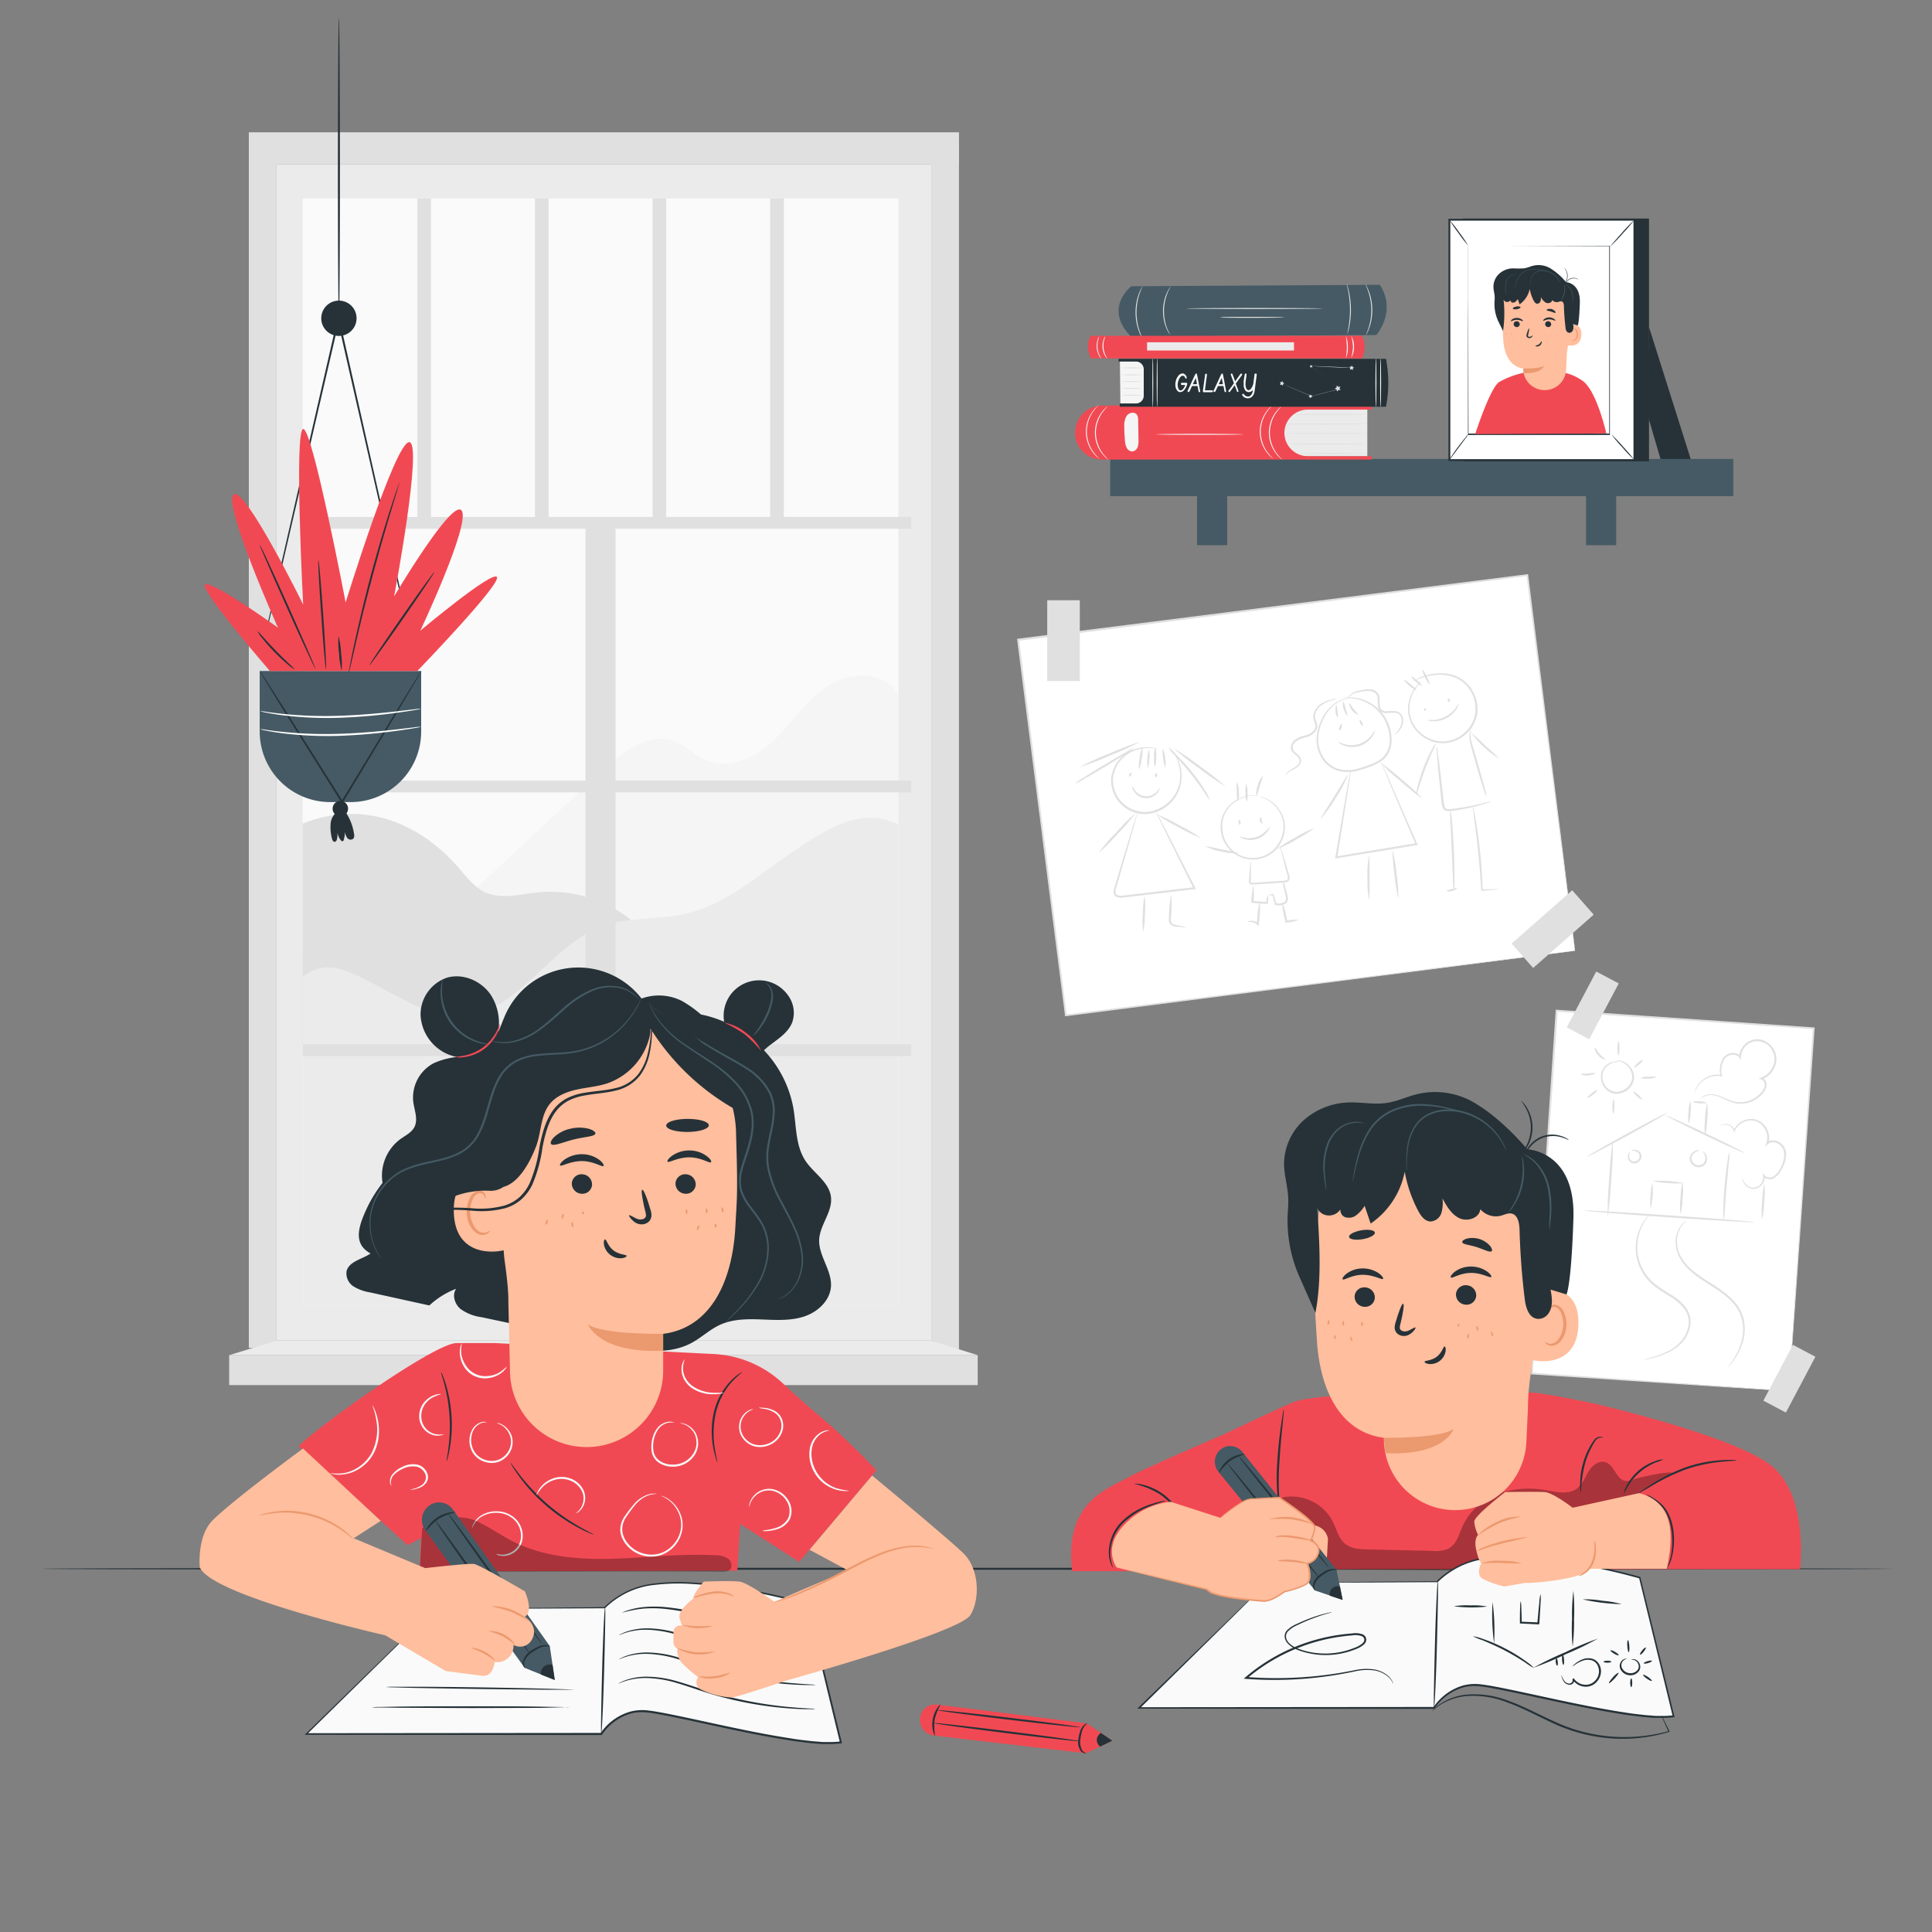 <svg xmlns="http://www.w3.org/2000/svg" width="200" height="200" fill="none"><rect width="100%" height="100%" fill="#808080" stroke="none"/><path d="m158.103 59.532-52.716 6.698 4.941 38.891 52.716-6.697-4.941-38.892Z" fill="#fff"/><path d="M163.044 98.427s-.036-.244-.1-.712c-.064-.468-.152-1.163-.272-2.064l-1.02-7.852c-.868-6.772-2.12-16.484-3.632-28.252l.096.076-52.712 6.712.092-.115c1.768 13.963 3.448 27.2 4.928 38.891l-.104-.084 38.04-4.8 10.82-1.348 2.872-.352.74-.088.256-.027-.244.035-.728.1-2.852.373-10.8 1.395-38.084 4.884h-.096v-.092l-4.948-38.888v-.104h.104l52.716-6.675h.084v.083l3.552 28.316c.4 3.38.748 6.029.976 7.837.108.895.192 1.6.248 2.052.056.452.068.7.068.7Z" fill="#E0E0E0"/><path d="M111.78 62.14h-3.372v8.36h3.372v-8.36ZM164.979 94.686l-2.225-2.529-6.27 5.518 2.225 2.529 6.27-5.518ZM121.02 77.304a3.695 3.695 0 0 1 .556.636 4.36 4.36 0 0 1 .732 2.156 4 4 0 0 1-.212 1.58 3.803 3.803 0 0 1-1 1.524 3.94 3.94 0 0 1-1.772.972 3.324 3.324 0 0 1-2.156-.172 3.468 3.468 0 0 1-2.144-3.368 3.557 3.557 0 0 1 1.816-2.8 3.93 3.93 0 0 1 2.84-.364c.071.013.14.038.204.072 0 0-.292-.072-.824-.096a4 4 0 0 0-2.148.516 3.432 3.432 0 0 0-1.696 2.668 3.29 3.29 0 0 0 2.036 3.16 3.135 3.135 0 0 0 2.024.168 3.793 3.793 0 0 0 1.688-.916 3.707 3.707 0 0 0 1.2-2.956 4.436 4.436 0 0 0-.652-2.12c-.312-.432-.512-.644-.492-.66ZM118 76.8c-.993.531-2.019.999-3.072 1.4a26.576 26.576 0 0 1-3.152 1.2 27.809 27.809 0 0 1 3.072-1.396A28.035 28.035 0 0 1 118 76.8Z" fill="#E0E0E0"/><path d="M117.436 77.42c-.27.23-.56.433-.868.608-.548.352-1.312.824-2.164 1.336-.852.512-1.624.964-2.192 1.284a4.937 4.937 0 0 1-.944.48c.268-.23.557-.431.864-.604a105.428 105.428 0 0 1 4.364-2.624c.297-.19.611-.352.94-.48ZM117.908 79.652a3.334 3.334 0 0 1 .068-1.148c.024-.384.116-.76.272-1.112.049.382.027.77-.064 1.144a3.194 3.194 0 0 1-.276 1.116ZM118.8 79.536a4.725 4.725 0 0 1 .144-1.968c.078.325.089.663.032.992a2.47 2.47 0 0 1-.176.976ZM119.56 79.404a2.623 2.623 0 0 1-.088-1.02 2.648 2.648 0 0 1 .116-1.016c.101.33.132.677.092 1.02.028.343-.013.688-.12 1.016ZM120.636 79.488a4.89 4.89 0 0 1-.264-2c.144.31.225.646.236.988.079.332.089.676.028 1.012ZM125.252 82.84a5.897 5.897 0 0 1-.592-.832 35.532 35.532 0 0 0-1.452-1.972 35.552 35.552 0 0 0-1.6-1.848 5.282 5.282 0 0 1-.68-.76c.291.189.559.41.8.66a19.11 19.11 0 0 1 3.08 3.84c.186.284.335.59.444.912ZM126.884 81.424a28.438 28.438 0 0 1-2.76-1.904 27.42 27.42 0 0 1-2.636-2.068c.96.573 1.882 1.208 2.76 1.9a25.813 25.813 0 0 1 2.636 2.072ZM120.036 81.6c.024 0 0 .232-.244.508a1.49 1.49 0 0 1-2.42-.212.801.801 0 0 1-.152-.548c.036 0 .08.204.276.464a1.437 1.437 0 0 0 2.188.196c.24-.232.316-.432.352-.408ZM117.164 80.036c0 .056-.028.12-.072.196-.044.076-.084.144-.144.152-.06.008-.12-.124-.032-.26s.236-.124.248-.088ZM119.696 80.032c.056 0 .096.104.088.224-.008.12-.064.212-.12.208-.056-.004-.096-.104-.088-.224.008-.12.064-.212.12-.208ZM119.568 83.836a.718.718 0 0 1 .092.148l.244.44c.212.4.508.976.872 1.676l2.972 5.82.064.124h-.144l-4 .476-2.632.304-.628.076a2.116 2.116 0 0 1-.656 0 .62.62 0 0 1-.316-.164.547.547 0 0 1-.156-.324 1.603 1.603 0 0 1 .108-.624l1.2-4c.344-1.116.628-2.028.832-2.688l.236-.728c.022-.086.054-.17.096-.248a1.54 1.54 0 0 1-.056.26c-.052.192-.116.436-.2.74l-.768 2.708-1.16 4c-.067.173-.1.358-.096.544a.362.362 0 0 0 .32.32c.195.03.393.03.588 0l.632-.076 2.624-.312 4-.464-.08.144-2.904-5.852c-.34-.712-.62-1.284-.82-1.7l-.212-.46a.772.772 0 0 1-.052-.14ZM118.34 96.487a8.539 8.539 0 0 1-.028-1.883c-.009-.63.05-1.26.176-1.876.081.624.092 1.256.032 1.884a8.952 8.952 0 0 1-.18 1.876ZM122.704 96.076a1.597 1.597 0 0 0-.648-.132 1.514 1.514 0 0 1-.76-.152.623.623 0 0 1-.284-.4 1.872 1.872 0 0 1 0-.496c.01-.78.088-1.558.232-2.324.064.778.056 1.56-.024 2.336a2.06 2.06 0 0 0 0 .444.395.395 0 0 0 .188.288c.208.105.436.164.668.172.175.011.345.06.5.14.1.048.136.116.128.124Z" fill="#E0E0E0"/><path d="M124.34 86.768a17.097 17.097 0 0 1-2.344-1.144 16.23 16.23 0 0 1-2.244-1.328c.809.32 1.593.703 2.344 1.144.782.383 1.532.827 2.244 1.328ZM117.568 84.16a18.879 18.879 0 0 1-1.868 2.16 20.149 20.149 0 0 1-2 2 19.039 19.039 0 0 1 1.864-2.16 19.484 19.484 0 0 1 2.004-2ZM130.312 82.44c.069 0 .138.01.204.028.194.043.384.108.564.192a3.403 3.403 0 0 1 1.572 1.5c.245.453.372.96.368 1.476a3.366 3.366 0 0 1-.468 1.688 3.314 3.314 0 0 1-1.4 1.332 3.358 3.358 0 0 1-4.596-4.18c.175-.486.471-.92.86-1.26a3.392 3.392 0 0 1 2-.856c.198-.022.398-.022.596 0 .068.008.135.023.2.044a6.888 6.888 0 0 0-.8 0 3.429 3.429 0 0 0-1.908.884c-.359.33-.633.742-.8 1.2a3.2 3.2 0 0 0-.12 1.652 3.128 3.128 0 0 0 5.816 1.088 3.26 3.26 0 0 0 .46-1.6 2.955 2.955 0 0 0-.324-1.408 3.424 3.424 0 0 0-1.48-1.496 6.99 6.99 0 0 0-.744-.284Z" fill="#E0E0E0"/><path d="M128.4 85.368c-.044.036-.168-.052-.196-.224-.028-.172.06-.296.112-.276.052.02.072.128.092.244.02.116.02.22-.008.256ZM130.676 85.232c-.036.044-.212-.052-.256-.276-.044-.224.076-.38.124-.352.048.028.044.16.08.312.036.152.088.284.052.316ZM131.452 85.6c.024 0-.036.216-.24.488a2.224 2.224 0 0 1-2.4.776c-.324-.1-.492-.232-.48-.252.174.023.347.06.516.108.4.074.812.05 1.2-.072a2.52 2.52 0 0 0 1.024-.656c.248-.236.352-.392.38-.392ZM128.224 88.312a5.094 5.094 0 0 1-1.776-.164 5.15 5.15 0 0 1-1.692-.564c.585.087 1.165.207 1.736.36.584.088 1.162.21 1.732.368ZM128.056 80.964c.147.317.213.666.192 1.016.047.346.007.697-.116 1.024a3.25 3.25 0 0 1-.092-1.016 3.48 3.48 0 0 1 .016-1.024ZM129.012 81.152c.112.294.157.61.132.924.04.313.013.63-.08.932a2.139 2.139 0 0 1-.128-.924 2.193 2.193 0 0 1 .076-.932ZM130.736 80.292a6.177 6.177 0 0 1-.332 1.088 7.007 7.007 0 0 1-.332 1.088 2.145 2.145 0 0 1 .132-1.148c.081-.384.265-.74.532-1.028ZM132.504 87.6c.063.113.112.234.144.36.08.24.192.584.324 1.012.132.428.284.952.452 1.504.059.155.085.321.076.488a.399.399 0 0 1-.144.264.553.553 0 0 1-.264.116c-.34.036-.66.048-1.004.076l-1.92.12-.432.024a.798.798 0 0 1-.236 0 .287.287 0 0 1-.192-.2 1.41 1.41 0 0 1 0-.4l.02-.352c.032-.444.06-.8.084-1.056-.002-.136.019-.271.06-.4.024.131.031.266.02.4v1.412a1.725 1.725 0 0 0 0 .352c.024.088.096.088.252.072l.428-.032 1.924-.136c.332-.024.684-.04.98-.072.144-.02.228-.088.244-.208a1.009 1.009 0 0 0-.06-.4 73.448 73.448 0 0 1-.4-1.516L132.604 88a1.204 1.204 0 0 1-.1-.4ZM131.248 92.56c.043.306.043.617 0 .924v.08h-.088c-.332 0-.728-.04-1.156-.072l-.364-.032h-.1v-.1a8.153 8.153 0 0 1 .216-1.704 7.976 7.976 0 0 1 0 1.72l-.096-.112.364.028c.424.032.824.068 1.152.104l-.092.08c.01-.312.065-.62.164-.916Z" fill="#E0E0E0"/><path d="M132.82 91.2c.11.213.19.44.236.676l.204.744c.048.156.07.32.064.484a.656.656 0 0 1-.304.472 1.412 1.412 0 0 1-.98.104h-.064v-.064c-.1-.4-.18-.724-.232-.976l.064.048a1.374 1.374 0 0 1-.488-.048c.156-.05.32-.076.484-.076h.044v.048c.084.244.184.572.296.96l-.08-.072c.283.068.581.037.844-.088a.436.436 0 0 0 .212-.32 1.287 1.287 0 0 0-.048-.4c-.052-.26-.108-.512-.156-.752a2.535 2.535 0 0 1-.096-.74ZM129.124 95.44s.1-.096.32-.12a1.114 1.114 0 0 1 .84.276l-.168.064c0-.188.028-.376.04-.568a7.674 7.674 0 0 1 .244-1.732c.06.582.048 1.169-.036 1.748 0 .192-.032.38-.052.568v.204l-.148-.14a1.129 1.129 0 0 0-.7-.3c-.212-.008-.332.024-.34 0Z" fill="#E0E0E0"/><path d="M134.452 95.224a4.618 4.618 0 0 1-1.28.292h-.096l-.02-.096c-.02-.108-.044-.216-.068-.324a6.615 6.615 0 0 1-.224-1.632c.21.513.353 1.05.428 1.6.024.112.044.22.064.328l-.112-.08c.43-.088.87-.117 1.308-.088ZM136.06 85.712c-.59.459-1.222.86-1.888 1.2a12.53 12.53 0 0 1-2 1.008c.59-.459 1.222-.86 1.888-1.2a12.133 12.133 0 0 1 2-1.008ZM138.94 72.26a1.05 1.05 0 0 1 .244-.048c.239-.03.48-.037.72-.024a4.399 4.399 0 0 1 4.156 4.364c.005.387-.061.772-.196 1.136a2.301 2.301 0 0 1-.712.984c-.332.249-.697.45-1.084.6-.4.156-.78.304-1.2.424a4.087 4.087 0 0 1-2.492.064 3.097 3.097 0 0 1-1.708-1.568 3.652 3.652 0 0 1-.352-2.072 4.837 4.837 0 0 1 .556-1.748 3.953 3.953 0 0 1 1.824-1.868c.224-.096.465-.145.708-.144.084-.001.168.011.248.036a2.08 2.08 0 0 0-.924.18A4.002 4.002 0 0 0 137 74.44a4.789 4.789 0 0 0-.512 1.7 3.462 3.462 0 0 0 .352 1.968 2.923 2.923 0 0 0 1.6 1.46 3.94 3.94 0 0 0 2.368-.072c.4-.116.8-.264 1.168-.4.371-.139.72-.33 1.036-.568a2.452 2.452 0 0 0 .844-1.96 4.35 4.35 0 0 0-1.6-3.328 4.487 4.487 0 0 0-2.372-.956 8.77 8.77 0 0 0-.944-.024Z" fill="#E0E0E0"/><path d="M138.672 75.62c-.052-.02-.048-.184 0-.364s.152-.32.208-.3c.056.02.052.18 0 .364s-.152.316-.208.3ZM141.072 75.128c-.052.024-.16-.084-.244-.244-.084-.16-.112-.316-.06-.344.052-.028.16.084.244.248.084.164.112.312.06.34ZM142.328 75.6a1.17 1.17 0 0 1-.264.632 2.476 2.476 0 0 1-2.984.924 1.2 1.2 0 0 1-.572-.372c0-.028.232.116.624.236a2.644 2.644 0 0 0 1.544 0 2.685 2.685 0 0 0 1.272-.876c.252-.32.348-.544.38-.544ZM138.488 74.272c-.052 0-.2-.244-.236-.608-.036-.364.048-.656.104-.648.056.008.064.288.104.624.04.336.084.612.028.632ZM139.464 74.064c-.048.028-.252-.264-.368-.68a1.127 1.127 0 0 1-.032-.768c.06 0 .124.324.232.716.108.392.22.704.168.732ZM140.608 73.976c-.024.048-.376-.092-.656-.456s-.328-.736-.276-.748c.052-.012.188.3.444.62s.52.532.488.584ZM133.068 80.308a.64.64 0 0 1 .244-.4c.14-.124.293-.231.456-.32.208-.102.399-.237.564-.4a.573.573 0 0 0 .116-.709c-.148-.243-.484-.4-.708-.716a.725.725 0 0 1-.084-.6c.059-.2.173-.382.328-.523.33-.254.715-.427 1.124-.505.372-.076.706-.28.944-.576a.693.693 0 0 0 .116-.471 3.42 3.42 0 0 0-.156-.504 1.32 1.32 0 0 1 .112-1.044c.145-.273.355-.505.612-.677a3.497 3.497 0 0 1 1.2-.463c.151-.044.307-.066.464-.065-.144.061-.292.11-.444.145a3.804 3.804 0 0 0-1.14.507 1.75 1.75 0 0 0-.544.629 1.163 1.163 0 0 0-.084.907c.072.174.13.353.172.537a.878.878 0 0 1-.144.611 1.792 1.792 0 0 1-1.052.66 2.603 2.603 0 0 0-1.044.456.7.7 0 0 0-.22.876c.164.273.504.425.692.728a.656.656 0 0 1 .076.5.948.948 0 0 1-.232.4 2.163 2.163 0 0 1-.616.4c-.161.08-.315.174-.46.28a1.622 1.622 0 0 0-.292.337ZM144.4 76.056c.063-.115.139-.22.228-.316.219-.26.378-.564.464-.892a1.093 1.093 0 0 0-.076-.66.691.691 0 0 0-.572-.4c-.302-.01-.604 0-.904.028-.18.01-.359-.028-.52-.108a.751.751 0 0 1-.352-.444 5.972 5.972 0 0 1-.056-1 .714.714 0 0 0-.444-.632 1.496 1.496 0 0 0-.768-.096c-.252.024-.496.06-.708.1a1.882 1.882 0 0 0-.924.4 2.41 2.41 0 0 0-.236.292s0-.036.024-.1a.735.735 0 0 1 .156-.248c.259-.254.59-.423.948-.484.22-.052.46-.092.724-.128.291-.046.589-.014.864.092a.904.904 0 0 1 .564.8c-.003.32.016.641.056.96a.607.607 0 0 0 .672.4c.31-.022.622-.022.932 0a.865.865 0 0 1 .7.532c.101.239.124.503.064.756-.101.348-.29.665-.548.92-.184.148-.288.236-.288.228ZM146.296 70.492c.062-.05.129-.09.2-.124.199-.105.405-.197.616-.276a5.477 5.477 0 0 1 2.44-.38c.58.045 1.142.221 1.644.516a3.604 3.604 0 0 1 1.336 1.456c.346.66.486 1.41.4 2.152a3.546 3.546 0 0 1-1.084 2.076c-.577.557-1.32.91-2.116 1.008a3.543 3.543 0 0 1-2.136-.46 3.81 3.81 0 0 1-1.404-1.392 3.371 3.371 0 0 1-.432-1.668c.001-.843.291-1.66.82-2.316.185-.243.415-.45.676-.608-.22.203-.424.422-.612.656a3.706 3.706 0 0 0-.736 2.264c.003.561.152 1.113.432 1.6.326.55.793 1.002 1.352 1.312a3.358 3.358 0 0 0 2 .424 3.497 3.497 0 0 0 2-.956 3.345 3.345 0 0 0 1.024-1.952 3.54 3.54 0 0 0-1.6-3.432 3.752 3.752 0 0 0-1.572-.516 5.623 5.623 0 0 0-2.4.308c-.552.172-.84.324-.848.308Z" fill="#E0E0E0"/><path d="M147.536 73.6a.152.152 0 0 1-.028-.288c.056 0 .108.056.116.136.008.08-.024.152-.088.152ZM150.056 72.692c-.052 0-.128-.06-.168-.172-.04-.112-.024-.22.028-.236.052-.016.132.056.168.168.036.112.028.22-.028.24ZM151 72.872c.024 0-.028.232-.224.54a2.85 2.85 0 0 1-2.436 1.256 1.073 1.073 0 0 1-.572-.132c.19-.013.382-.013.572 0a3.227 3.227 0 0 0 1.284-.352 3.17 3.17 0 0 0 1.032-.844c.216-.284.316-.484.344-.468ZM145.36 70.4c.04-.044.352.16.704.456.352.296.604.572.568.616-.036.044-.352-.16-.704-.456-.352-.297-.604-.573-.568-.617ZM146.096 70.04c.04-.044.308.128.608.4s.504.496.468.54c-.036.044-.308-.128-.604-.4s-.508-.496-.472-.54ZM147.236 69.312c.052-.024.26.296.464.72.204.424.324.8.272.8-.052 0-.26-.296-.46-.716s-.312-.78-.276-.804ZM142.824 78.58c.034.052.064.106.088.164l.224.484c.204.444.476 1.06.82 1.82.692 1.6 1.648 3.78 2.76 6.32l.052.116h-.128l-3.896.648-4.4.716-.136.02.024-.136c.444-2.604.828-4.84 1.104-6.456.14-.776.256-1.4.336-1.856.04-.2.072-.364.1-.492a.75.75 0 0 1 .044-.168.988.988 0 0 1 0 .172c0 .132-.04.296-.068.5-.068.456-.16 1.084-.28 1.864-.256 1.62-.616 3.86-1.032 6.468l-.112-.112 4.4-.728 3.9-.636-.076.136-2.692-6.344-.764-1.844-.196-.496a.724.724 0 0 1-.072-.16ZM141.736 93.2a10.156 10.156 0 0 1-.176-2.329 9.804 9.804 0 0 1 .164-2.331c.06.775.075 1.554.044 2.331.038.776.028 1.554-.032 2.329ZM144.756 93.016a15.316 15.316 0 0 1-.4-2.5 15.454 15.454 0 0 1-.184-2.524c.2.821.334 1.657.4 2.5.132.834.193 1.679.184 2.524ZM139.548 80.172a12.189 12.189 0 0 1-1.248 2.4c-.45.785-.987 1.518-1.6 2.184-.048-.036.628-1.032 1.408-2.296.78-1.264 1.388-2.316 1.44-2.288ZM147.292 82.696a19.668 19.668 0 0 1-2.264-1.796 19.818 19.818 0 0 1-2.128-1.956 20.248 20.248 0 0 1 2.264 1.8 21.068 21.068 0 0 1 2.128 1.952Z" fill="#E0E0E0"/><path d="M146.604 82.332c.007-.287.053-.57.136-.844.158-.67.36-1.329.604-1.972.242-.644.527-1.27.852-1.877.116-.262.269-.506.456-.724.056.028-.552 1.2-1.112 2.676-.56 1.477-.876 2.757-.936 2.74ZM154.36 82.952c-.126.073-.26.13-.4.168-.28.096-.684.224-1.2.352-.516.128-1.12.264-1.808.376l-.528.08c-.19.035-.383.047-.576.036a.621.621 0 0 1-.312-.108.602.602 0 0 1-.208-.276 2.615 2.615 0 0 1-.108-.608c-.172-1.6-.316-3.024-.4-4.068l-.1-1.236a1.74 1.74 0 0 1 0-.456c.045.146.075.296.088.448.048.332.1.744.168 1.228.132 1.04.3 2.472.472 4.06.009.188.04.375.092.556a.402.402 0 0 0 .352.26 2.68 2.68 0 0 0 .528-.036l.524-.072c.68-.1 1.292-.216 1.8-.328.508-.112.92-.212 1.2-.284.134-.047.274-.078.416-.092Z" fill="#E0E0E0"/><path d="M153.88 82.5a5.22 5.22 0 0 1-.36-.992c-.2-.62-.46-1.48-.736-2.432-.132-.472-.26-.924-.376-1.348-.113-.367-.205-.74-.276-1.116a1.656 1.656 0 0 1 .044-.8.521.521 0 0 1 .152-.248c-.112.326-.13.676-.052 1.012.152.616.444 1.476.708 2.428.264.952.512 1.82.676 2.452.108.34.181.69.22 1.044Z" fill="#E0E0E0"/><path d="M155.2 78.54a9.701 9.701 0 0 1-2.892-2.68c.508.417.991.863 1.448 1.336.506.421.988.87 1.444 1.344ZM150.512 92.256a7.262 7.262 0 0 1-.096-1.232c-.036-.828-.084-1.848-.132-2.976a499.637 499.637 0 0 0-.136-2.976 7.728 7.728 0 0 1 0-1.236c.09.404.144.815.16 1.228.068.76.144 1.812.196 2.976.052 1.164.072 2.216.068 2.98.017.413-.003.827-.06 1.236Z" fill="#E0E0E0"/><path d="M150.8 91.928c.032.048-.168.228-.476.308-.308.08-.568.024-.564-.032.004-.056.236-.096.512-.168.276-.072.484-.156.528-.108ZM155.092 92.055c-.148.04-.299.062-.452.064-.288.028-.708.06-1.228.097h-.076v-.076a98.24 98.24 0 0 0-.696-7.116c-.052-.428-.1-.8-.14-1.105-.028-.13-.038-.266-.028-.4.052.13.088.263.108.4.056.257.128.629.208 1.093.16.924.344 2.212.48 3.64.132 1.347.196 2.58.22 3.492l-.08-.073c.52 0 .94-.028 1.232-.028.15-.016.303-.012.452.012Z" fill="#E0E0E0"/><path d="m161.133 104.618-2.567 37.561 26.614 1.819 2.567-37.561-26.614-1.819Z" fill="#fff"/><path d="M185.2 144v-.184c0-.12 0-.3.028-.528.032-.472.076-1.16.132-2.056.116-1.796.288-4.4.5-7.72.444-6.616 1.068-16 1.804-27.076l.088.1-26.608-1.808.112-.096c-.968 14.072-1.868 27.084-2.588 37.556l-.08-.092 19.344 1.368 5.364.4 1.412.108.488.04-.472-.02-1.396-.088-5.352-.344-19.396-1.284h-.084v-.084c.712-10.472 1.6-23.484 2.548-37.56v-.104h.104l26.608 1.828h.092v.092c-.78 11.108-1.44 20.504-1.904 27.132l-.552 7.696c-.064.884-.116 1.568-.148 2.032-.02.228-.032.4-.044.52a.6.6 0 0 0 0 .172Z" fill="#E0E0E0"/><path d="m162.186 106.351 2.33 1.232 3.056-5.777-2.33-1.233-3.056 5.778ZM182.544 144.995l2.33 1.233 3.056-5.777-2.33-1.233-3.056 5.777ZM166.42 126c-.01-1.335.047-2.67.172-4 .056-1.339.181-2.674.376-4a39.87 39.87 0 0 1-.168 4 39.13 39.13 0 0 1-.38 4Z" fill="#E0E0E0"/><path d="M172.544 115.22c.028.052-1.796 1.104-4.072 2.348-2.276 1.244-4.144 2.22-4.168 2.168-.024-.052 1.792-1.1 4.068-2.348 2.276-1.248 4.144-2.22 4.172-2.168ZM180.604 119.356c-.024.052-1.868-.772-4.116-1.844-2.248-1.072-4.052-2-4.028-2.036.024-.036 1.868.772 4.116 1.848 2.248 1.076 4.056 1.98 4.028 2.032ZM178.44 126.304a4.738 4.738 0 0 1-.04-1.044c0-.644.048-1.532.132-2.512s.196-1.86.296-2.496c.033-.347.105-.689.212-1.02.009.348-.014.696-.068 1.04-.064.708-.144 1.556-.232 2.496-.088.94-.136 1.784-.192 2.5a5.63 5.63 0 0 1-.108 1.036Z" fill="#E0E0E0"/><path d="M181.648 126.524c0 .056-3.968-.168-8.852-.5-4.884-.332-8.84-.652-8.836-.712.004-.06 3.964.168 8.852.504 4.888.336 8.84.648 8.836.708Z" fill="#E0E0E0"/><path d="M170.148 140.772c.063-.029.128-.052.196-.068l.572-.164a9.174 9.174 0 0 0 2-.8 4.05 4.05 0 0 0 1.136-.94c.366-.431.615-.949.724-1.504a2.306 2.306 0 0 0-.38-1.752 5.047 5.047 0 0 0-1.504-1.324 17.658 17.658 0 0 1-1.716-1.152 4.986 4.986 0 0 1-1.24-1.5 4.939 4.939 0 0 1 .304-5.228c.114-.163.241-.317.38-.46.096-.096.148-.148.156-.14.008.008-.192.216-.472.648a5.131 5.131 0 0 0-.76 2 4.898 4.898 0 0 0 1.76 4.512c.545.411 1.113.791 1.7 1.14a5.07 5.07 0 0 1 1.56 1.38 2.485 2.485 0 0 1 .4 1.9 3.407 3.407 0 0 1-.78 1.58 4.164 4.164 0 0 1-1.2.96c-.651.344-1.345.6-2.064.76a8.176 8.176 0 0 1-.584.128.596.596 0 0 1-.188.024ZM178.82 141.6s.168-.212.444-.604a7.105 7.105 0 0 0 .908-1.796 4.568 4.568 0 0 0 .056-2.92c-.352-1.068-1.284-1.964-2.356-2.692-1.072-.728-2.196-1.344-3.032-2.152a5.08 5.08 0 0 1-1.004-1.3 3.41 3.41 0 0 1-.368-1.384 2.762 2.762 0 0 1 .592-1.948c.163-.195.37-.349.604-.448a3.455 3.455 0 0 0-.54.5 2.725 2.725 0 0 0-.508 1.888c.03.459.158.907.376 1.312.258.463.589.882.98 1.24.82.776 1.924 1.376 3.016 2.12 1.092.744 2.06 1.672 2.424 2.8a4.632 4.632 0 0 1-.1 3.024 6.517 6.517 0 0 1-.984 1.8 5.248 5.248 0 0 1-.364.424.925.925 0 0 1-.144.136ZM182.652 122.516a8.21 8.21 0 0 1-.024 1.88 8.138 8.138 0 0 1-.232 1.864 8.818 8.818 0 0 1 .024-1.88c.01-.628.088-1.253.232-1.864Z" fill="#E0E0E0"/><path d="M178 116.604a.5.5 0 0 1 .092-.092.804.804 0 0 1 .348-.144 1.09 1.09 0 0 1 .6.072.932.932 0 0 1 .552.6h-.12c.143-.365.4-.674.732-.88.394-.26.867-.372 1.336-.316a1.961 1.961 0 0 1 1.593 1.718c.031.278.002.559-.085.826l-.168-.112a.976.976 0 0 1 .68-.232c.247.013.486.093.692.232.221.139.397.339.508.576.102.23.151.48.144.732-.029.47-.166.927-.4 1.336a2.45 2.45 0 0 1-.8 1.008.913.913 0 0 1-1.164-.148l.152-.064a1.249 1.249 0 0 1-.8 1.284 1.112 1.112 0 0 1-.602.042 1.112 1.112 0 0 1-.534-.282 1.137 1.137 0 0 1-.368-.648.586.586 0 0 1 0-.196v-.068s0 .092.048.252c.067.233.207.44.4.588a.995.995 0 0 0 1.02.184 1.103 1.103 0 0 0 .668-1.132l-.048-.32.2.256a.736.736 0 0 0 .932.092c.325-.241.581-.564.74-.936.209-.385.328-.811.348-1.248a1.544 1.544 0 0 0-.124-.644 1.248 1.248 0 0 0-1.02-.692.794.794 0 0 0-.536.184l-.292.256.128-.368a1.768 1.768 0 0 0-.192-1.512 1.625 1.625 0 0 0-1.148-.8 1.848 1.848 0 0 0-1.224.264 1.74 1.74 0 0 0-.7.8l-.076.176-.044-.184a.836.836 0 0 0-.472-.54 1.016 1.016 0 0 0-.548-.096c-.16.026-.313.086-.448.176ZM174.98 113.94c.078.396.086.802.024 1.2.01.408-.054.814-.188 1.2a3.635 3.635 0 0 1-.02-1.2 3.567 3.567 0 0 1 .184-1.2ZM176.64 114.16c0 .056-.312.08-.684.056-.372-.024-.672-.092-.668-.152.004-.06.308-.08.684-.056.376.024.672.092.668.152ZM176.508 117.6a7.205 7.205 0 0 1 0-1.724 7.069 7.069 0 0 1 .22-1.712 7.205 7.205 0 0 1 0 1.724 7.272 7.272 0 0 1-.22 1.712ZM175.964 113.856a.552.552 0 0 1 .088-.148c.108-.131.245-.233.4-.3.253-.106.527-.152.8-.132.355.031.702.126 1.024.28.388.184.789.339 1.2.464a2.77 2.77 0 0 0 1.44-.036 2.8 2.8 0 0 0 1.364-.856c.2-.204.339-.461.4-.74a.578.578 0 0 0-.352-.644l-.292-.084.284-.108a2.14 2.14 0 0 0 1.16-1.06 1.828 1.828 0 0 0 .036-1.632 1.785 1.785 0 0 0-1.964-1.04 1.72 1.72 0 0 0-1.324 1.6v.292l-.176-.236a.847.847 0 0 0-.844-.272 1.123 1.123 0 0 0-.736.488 2.288 2.288 0 0 0-.212 1.648l.02.108-.104-.024a2.253 2.253 0 0 0-1.416.18 2.536 2.536 0 0 0-.872.672 3.022 3.022 0 0 0-.452.836c.008-.084.025-.168.052-.248.077-.229.191-.443.336-.636.235-.307.537-.556.884-.728a2.368 2.368 0 0 1 1.496-.22l-.088.088a2.397 2.397 0 0 1 .212-1.768 1.278 1.278 0 0 1 .844-.572 1.015 1.015 0 0 1 1.032.336l-.172.056a1.907 1.907 0 0 1 1.468-1.792 1.764 1.764 0 0 1 1.284.18c.4.217.721.556.916.968a2.03 2.03 0 0 1-.04 1.812 2.34 2.34 0 0 1-1.276 1.156v-.188a.771.771 0 0 1 .488.864c-.066.315-.22.605-.444.836a3.01 3.01 0 0 1-1.456.9 2.939 2.939 0 0 1-1.524 0 7.895 7.895 0 0 1-1.2-.496 2.929 2.929 0 0 0-.98-.292 1.63 1.63 0 0 0-.748.096 1.31 1.31 0 0 0-.556.392ZM170.876 125.056a4.281 4.281 0 0 1 0-1.308c-.004-.44.062-.877.196-1.296a8.41 8.41 0 0 1-.18 2.604h-.016ZM174.296 122.464c-.538.07-1.082.07-1.62 0a6.182 6.182 0 0 1-1.6-.216 12.849 12.849 0 0 1 3.228.22l-.008-.004Z" fill="#E0E0E0"/><path d="M173.968 125.683a6.877 6.877 0 0 1 0-1.672 6.965 6.965 0 0 1 .216-1.656 6.498 6.498 0 0 1 0 1.672 6.653 6.653 0 0 1-.216 1.656ZM176.216 119.2s.076 0 .18.08a.827.827 0 0 1 .284.464.913.913 0 0 1-.168.8.925.925 0 0 1-.977.242.931.931 0 0 1-.623-.79.946.946 0 0 1 .36-.728.791.791 0 0 1 .508-.192c.132 0 .196.04.192.048a1.117 1.117 0 0 0-.604.256.797.797 0 0 0-.264.608.75.75 0 0 0 1.248.432.833.833 0 0 0 .168-.644 1.059 1.059 0 0 0-.304-.576ZM168.744 119.244a.943.943 0 0 0-.092.504.613.613 0 0 0 .276.428.53.53 0 0 0 .576-.064.534.534 0 0 0 .216-.544.614.614 0 0 0-.344-.376.95.95 0 0 0-.512-.04s.032-.056.128-.096a.64.64 0 0 1 .436 0 .745.745 0 0 1 .476.456.706.706 0 0 1-.017.424.707.707 0 0 1-.255.34.7.7 0 0 1-.8.064.745.745 0 0 1-.32-.576.672.672 0 0 1 .112-.42c.056-.084.112-.108.12-.1ZM167.312 109.788s.036 0 .108-.02c.105-.006.21.003.312.028.382.083.726.291.976.592.183.205.32.448.4.712.081.307.068.632-.036.932a1.88 1.88 0 0 1-1.668 1.2 1.515 1.515 0 0 1-1.044-.376 1.807 1.807 0 0 1-.556-.864 1.726 1.726 0 0 1-.032-.932c.067-.266.205-.508.4-.7a1.646 1.646 0 0 1 1.04-.476.79.79 0 0 1 .4.044c0 .02-.148 0-.4.036a1.643 1.643 0 0 0-.944.5 1.448 1.448 0 0 0-.304 1.472 1.49 1.49 0 0 0 1.416 1.088 1.713 1.713 0 0 0 1.492-1.048 1.54 1.54 0 0 0 .056-.779 1.54 1.54 0 0 0-.336-.705 1.782 1.782 0 0 0-.884-.612c-.244-.08-.396-.072-.396-.092ZM167.02 115.28c-.056 0-.1-.328-.1-.732 0-.404.052-.732.108-.732s.104.328.1.732c-.004.404-.052.732-.108.732ZM165.332 112.864c.036.044-.156.252-.432.464-.276.212-.524.348-.56.304-.036-.044.16-.256.432-.468.272-.212.524-.364.56-.3ZM165.14 111.072c.024.052-.288.228-.72.26s-.764-.1-.748-.152c.016-.052.34-.028.736-.056.396-.028.712-.108.732-.052ZM166.18 109.676c0 .052-.42-.056-.744-.428s-.4-.8-.328-.8c.072 0 .192.328.484.656s.612.516.588.572ZM167.544 107.788c.06 0 .104.328.104.732 0 .404-.048.732-.108.732s-.1-.328-.1-.732c0-.404.048-.732.104-.732ZM170.044 109.736c.036.04-.132.252-.38.464-.248.212-.472.352-.512.312-.04-.04.132-.252.376-.468.244-.216.472-.352.516-.308ZM171.488 111.516a3.438 3.438 0 0 1-1.676.096c.261-.116.547-.168.832-.152.464-.028.844-.004.844.056ZM169.972 113.808c-.036.04-.268-.1-.512-.32s-.4-.432-.372-.472c.028-.04.264.1.512.316s.4.432.372.476Z" fill="#E0E0E0"/><path d="M96.404 17.016h-67.78V138.78h67.78V17.016Z" fill="#EBEBEB"/><path d="M92.996 20.548H31.332v114.604h61.664V20.548Z" fill="#FAFAFA"/><path d="m99.272 139.88-2.868-1.1V14.952h2.868V139.88Z" fill="#E0E0E0"/><path d="m46.452 94.576 16-14.884c2.032-1.888 4.684-3.92 7.292-2.988 1.256.448 2.2 1.52 3.432 2.032 2.46 1.024 5.268-.456 7.156-2.332s3.384-4.224 5.676-5.6c2.292-1.376 5.848-1.2 6.98 1.224v16.2l-23.276 9.964-23.26-3.616Z" fill="#F5F5F5"/><path d="M31.332 85.264c5.904-2.4 11.792-.36 16 4.4.888 1.004 1.7 2.164 2.92 2.72 1.656.748 3.564.188 5.372 0a13.497 13.497 0 0 1 12.7 6.156l-19.704 9.692-17.304-.128.016-22.84Z" fill="#E0E0E0"/><path d="M93 85.348c-3.888-1.88-7.308.4-10.896 2.8-3.588 2.4-6.904 5.48-11.124 6.448-2.8.644-5.82.288-8.54 1.256-5.536 1.968-8.736 9-14.6 9.336-3.2.18-6.044-1.752-8.888-3.2-2.844-1.448-5.084-2.824-7.6-.884v34.048H93V85.348Z" fill="#EBEBEB"/><path d="M94.336 53.516H31.332v1.22h63.004v-1.22ZM94.336 80.808H31.332v1.22h63.004v-1.22ZM94.336 108.1H31.332v1.22h63.004v-1.22Z" fill="#E0E0E0"/><path d="M60.608 54.128v84.276h3.116V54.128h-3.116ZM44.62 20.548h-1.412v33.58h1.412v-33.58ZM56.792 20.548H55.38v33.58h1.412v-33.58ZM68.968 20.548h-1.412v33.58h1.412v-33.58ZM81.14 20.548h-1.412v33.58h1.412v-33.58ZM28.628 14.952H25.76v124.584h2.868V14.952Z" fill="#E0E0E0"/><path d="M99.276 13.696H25.76v3.324h73.516v-3.324ZM101.212 140.288H23.724v3.096h77.488v-3.096Z" fill="#E0E0E0"/><path d="m96.404 138.78 4.808 1.508H23.724l4.9-1.508h67.78Z" fill="#EBEBEB"/><path d="M196.14 162.4c0 .06-42.932.104-95.88.104-52.948 0-95.888-.028-95.888-.104s42.92-.104 95.888-.104 95.88.064 95.88.104Z" fill="#263238"/><path d="M138.372 144.492s-3.252.176-4.504.668c-1.252.492-7.268 3.364-7.268 3.364s-8.152 3.476-9.78 4.4c-2.08 1.172-6.7 2.488-5.836 9.724h8.092l3.36-5.12 3.876.204 7.568 4.712h52.456s.92-7.456-2.86-10.628c-3.78-3.172-18.592-6.552-18.592-6.552s-5.2-1.108-6.472-1.108l-20.04.336Z" fill="#F14953"/><path opacity=".3" d="M132.764 155.008a4.823 4.823 0 0 1 5.2 2.492c.4.8.588 1.736 1.272 2.296.684.56 1.544.576 2.38.596l6.708.156a3.151 3.151 0 0 0 1.672-.264c.824-.464 1.056-1.512 1.444-2.376a6.462 6.462 0 0 1 3.648-3.272 9.609 9.609 0 0 1 4.964-.364c1.088.184 2.324.476 3.2-.184.576-.432.828-1.16 1.2-1.772.372-.612 1.08-1.172 1.764-.944.92.304 1.1 1.804 2.06 1.932.424.056.824-.196 1.24-.292.416-.096 3.716-.876 3.68-.448 0 0-2.892 1.568-3.056 1.712-3.264 2.868-6.556 5.552-9.82 8.42l-31.028-.348 3.472-7.34Z" fill="#000"/><path d="M165.952 148.844a1.332 1.332 0 0 0-.252-.028.73.73 0 0 0-.552.344 8.724 8.724 0 0 0-1 2.116 12.422 12.422 0 0 0-.472 3.292 2.994 2.994 0 0 1-.1-.988c.003-.804.13-1.603.376-2.368a7.315 7.315 0 0 1 1.08-2.148.824.824 0 0 1 .668-.332c.184.016.26.104.252.112ZM132.668 156.8a1.522 1.522 0 0 1-.16-.4 8.174 8.174 0 0 1-.228-1.16 22.387 22.387 0 0 1-.056-3.892c.092-1.516.248-2.88.4-3.868.068-.492.132-.888.18-1.16.015-.145.048-.288.1-.424.008.144.002.289-.02.432-.032.324-.068.712-.112 1.172a88.468 88.468 0 0 0-.328 3.86 27.38 27.38 0 0 0 0 3.864c.06.96.256 1.544.224 1.576ZM122.136 156.8a8.517 8.517 0 0 0-2.04-2.096 8.655 8.655 0 0 0-2.704-1.1c.293-.028.589.001.872.084a5.892 5.892 0 0 1 1.948.844 5.722 5.722 0 0 1 1.516 1.488c.184.232.322.497.408.78ZM179.792 151.176c0 .036-.608.052-1.6.148a15.844 15.844 0 0 0-3.708.8 21.71 21.71 0 0 0-3.432 1.652c-.448.284-.911.543-1.388.776a2.12 2.12 0 0 1 .34-.264c.224-.16.556-.376.972-.64a18.33 18.33 0 0 1 3.436-1.72 14.03 14.03 0 0 1 3.768-.768c.492-.028.888-.04 1.164-.028.151-.004.301.011.448.044ZM172.212 151.084a8.064 8.064 0 0 1-.78.296 6.054 6.054 0 0 0-2.952 2.552c-.26.44-.376.74-.4.728.04-.282.133-.553.276-.8a5.286 5.286 0 0 1 3.036-2.624c.261-.104.539-.156.82-.152Z" fill="#263238"/><path d="M120.684 155.348c0 .036-.552.176-1.416.492a7.99 7.99 0 0 0-3.028 1.856 4.643 4.643 0 0 0-1.308 3.2c.029.495.134.982.312 1.444a1.406 1.406 0 0 1-.204-.352 3.137 3.137 0 0 1-.252-1.084 4.583 4.583 0 0 1 1.3-3.36 7.602 7.602 0 0 1 3.132-1.852c.444-.144.8-.236 1.064-.292.131-.034.265-.051.4-.052ZM172.548 162.4c.159-.399.293-.808.4-1.224a7.862 7.862 0 0 0 .024-3.072 5.034 5.034 0 0 0-.56-1.6 3.72 3.72 0 0 0-.904-1.028c-.628-.484-1.072-.712-1.052-.744.115.027.224.073.324.136.279.142.547.307.8.492a3.6 3.6 0 0 1 .98 1.044c.295.509.5 1.065.604 1.644a7.377 7.377 0 0 1-.088 3.144 4.252 4.252 0 0 1-.34.9c-.1.232-.176.332-.188.308Z" fill="#263238"/><path d="M143.26 148.952v-.112c-4.548-.592-6.644-4.98-6.944-10.228-.16-2.8-.284-3.012-.088-9.048a47.343 47.343 0 0 1 1.528-10.54s3.684-4.624 10.644-4.1 10.58 9.876 10.58 9.876-.048 14.212-.46 17.084a23.347 23.347 0 0 0-.348 3.896l-.164 3.512a7.378 7.378 0 0 1-14.748-.34Z" fill="#FFBE9D"/><path d="M158.632 133.708c.12-.052 4.888-1.484 4.768 3.392-.12 4.876-4.988 3.748-4.992 3.6-.004-.148.224-6.992.224-6.992Z" fill="#FFBE9D"/><path d="M159.94 138.9c.024 0 .084.06.228.128a.81.81 0 0 0 .632.028c.52-.176.976-.984 1.02-1.86a2.806 2.806 0 0 0-.208-1.224.976.976 0 0 0-.624-.664.426.426 0 0 0-.504.22c-.072.132-.044.232-.068.24-.024.008-.104-.084-.06-.284a.575.575 0 0 1 .2-.304.64.64 0 0 1 .472-.112 1.2 1.2 0 0 1 .872.78 2.9 2.9 0 0 1 .26 1.364c-.056.984-.58 1.888-1.292 2.076a.91.91 0 0 1-.772-.148c-.148-.124-.172-.232-.156-.24Z" fill="#EB996E"/><path d="M138.992 132.436c.132.14.932-.464 2.076-.468 1.144-.004 2 .56 2.104.42.06-.064-.076-.312-.44-.576a2.909 2.909 0 0 0-1.688-.504 2.8 2.8 0 0 0-1.652.544c-.348.272-.464.524-.4.584ZM150.188 132.244c.136.136.936-.464 2.076-.472 1.14-.008 2 .56 2.108.42.06-.064-.076-.312-.444-.576a2.933 2.933 0 0 0-1.688-.504 2.801 2.801 0 0 0-1.648.544c-.348.272-.468.524-.404.588ZM151.372 128.592c.06.24.752.268 1.508.512s1.348.584 1.536.42c.084-.084.036-.304-.18-.568a2.453 2.453 0 0 0-2.4-.732c-.324.096-.488.252-.464.368ZM139.704 128.14c.2.224.936.256 1.644.08.708-.176 1.124-.5.928-.72-.196-.22-.936-.256-1.644-.076-.708.18-1.124.496-.928.716ZM147.464 140.968c0 .068.136.188.44.232a1.6 1.6 0 0 0 1.744-1.324c.044-.304-.032-.484-.104-.484-.144 0-.26.644-.828 1.068-.568.424-1.22.368-1.252.508Z" fill="#263238"/><path d="M143.256 148.84s5.844.092 7.224-.916c0 0-.88 2.8-7.068 2.508l-.156-1.592Z" fill="#EB996E"/><path d="M133.348 123.86c-.072-1.144-.42-2.264-.424-3.412a6.193 6.193 0 0 1 2.08-4.524 7.372 7.372 0 0 1 4.692-1.8c1.284-.032 2.576.24 3.844.052 1.08-.156 2.08-.64 3.14-.904a7.995 7.995 0 0 1 6.44 1.2s2.236 1.3 4.992 4.504c0 0 4.992.148 4.768 7.148-.224 7-.716 7.876-.716 7.876l-1.648-.5c.14.8.276 1.636-.16 2.372a1.28 1.28 0 0 1-1.124.66c-.964-.048-1.284-1.16-1.392-2.06a74.937 74.937 0 0 1-.536-7.164c-.02-.672-.164-1.52-.8-1.676-.4-.088-.76.12-1.14.22a2.12 2.12 0 0 1-2.124-.68c-.08.916-1.32 1.328-2.152.94-.832-.388-1.324-1.244-1.764-2.048a3.695 3.695 0 0 1-.116 1.512 1.252 1.252 0 0 1-1.136.872c-.592-.028-.996-.596-1.272-1.12a13.987 13.987 0 0 1-1.384-4.036 8.462 8.462 0 0 1-3.528 5.372c-.208-.613-.415-1.225-.62-1.836a3.613 3.613 0 0 1-.868.972 1.24 1.24 0 0 1-1.24.164.803.803 0 0 1-.4-.768 1.421 1.421 0 0 1-1.852.464 1.52 1.52 0 0 1-.544-.584c.236 3.568.468 7.436-.192 10.832l-1.64-3.7a14.35 14.35 0 0 1-1.2-7c.037-.448.043-.899.016-1.348Z" fill="#263238"/><path d="M157.768 119.924c.032 0 .092-.32.348-.772a3.2 3.2 0 0 1 1.48-1.32 3.127 3.127 0 0 1 1.976-.124c.504.132.78.316.8.288.02-.028-.056-.064-.18-.144a2.69 2.69 0 0 0-.592-.252 3.037 3.037 0 0 0-2.08.08 3.07 3.07 0 0 0-1.52 1.424c-.098.19-.17.392-.216.6-.024.136-.028.22-.016.22ZM157.148 119.78s.084-.044.212-.152a3.09 3.09 0 0 0 .48-.516 3.947 3.947 0 0 0 .24-4.424 3.557 3.557 0 0 0-.424-.568c-.112-.12-.184-.176-.192-.168-.008.008.232.284.508.8a4.094 4.094 0 0 1-.232 4.292c-.328.476-.612.712-.592.736ZM145.256 134.964c-.072-.02-.208.232-.368.656-.08.208-.168.464-.256.748-.044.144-.088.292-.136.444a2.284 2.284 0 0 0-.12.548.867.867 0 0 0 .232.652c.15.148.343.245.552.276.174.026.353.011.52-.044.134-.049.26-.117.376-.2.4-.316.508-.572.468-.62-.04-.048-.296.116-.664.3a.914.914 0 0 1-.612.084.52.52 0 0 1-.26-.148.349.349 0 0 1-.08-.276 1.95 1.95 0 0 1 .088-.428c.036-.156.068-.308.104-.46.064-.292.112-.556.148-.78.072-.448.076-.736.008-.752Z" fill="#263238"/><path d="M160.4 127.308c.034-.111.055-.227.06-.344.028-.22.064-.544.096-.944.1-1.046.044-2.102-.168-3.132a5.277 5.277 0 0 0-1.528-2.728 3.457 3.457 0 0 0-.8-.544 1.206 1.206 0 0 0-.328-.124c.369.218.714.473 1.032.76a5.474 5.474 0 0 1 1.44 2.676c.199 1.011.265 2.044.196 3.072-.026.436-.026.873 0 1.308ZM156.156 125.496c.228-.201.421-.439.572-.704a6.445 6.445 0 0 0 1.012-4.184 2.762 2.762 0 0 0-.188-.884c-.028 0 .036.344.064.892a7.496 7.496 0 0 1-.196 2.132 7.714 7.714 0 0 1-.8 2c-.272.452-.488.728-.464.748ZM145.628 121.2a.675.675 0 0 0 0-.168v-.48c.009-.586.055-1.171.136-1.752a5.211 5.211 0 0 1 .94-2.372 3.38 3.38 0 0 1 1.152-.952 4.396 4.396 0 0 1 1.56-.428 6.115 6.115 0 0 1 3.076.556c.422.194.824.428 1.2.7.323.241.625.509.904.8a6.28 6.28 0 0 1 1.02 1.412c.2.364.28.58.296.576.016-.004 0-.06-.048-.164a4.192 4.192 0 0 0-.184-.444 6.152 6.152 0 0 0-.996-1.468 7.123 7.123 0 0 0-.904-.832 7.276 7.276 0 0 0-1.2-.732 6.183 6.183 0 0 0-3.16-.584 4.407 4.407 0 0 0-1.62.452 3.437 3.437 0 0 0-1.2 1.008 5.179 5.179 0 0 0-.936 2.452 10.993 10.993 0 0 0-.08 1.768v.48c.005.059.02.117.044.172Z" fill="#455A64"/><path d="M140.032 122.256a.556.556 0 0 0 .052-.168c.028-.128.064-.292.108-.484.096-.424.228-1.036.444-1.776a10.52 10.52 0 0 1 1.032-2.488 5.538 5.538 0 0 1 2.36-2.212 7.261 7.261 0 0 1 3.2-.656c.903.018 1.801.131 2.68.336.752.168 1.356.336 1.776.444l.48.128a.725.725 0 0 0 .172.032.707.707 0 0 0-.16-.068l-.476-.156a22.04 22.04 0 0 0-1.764-.5 12.329 12.329 0 0 0-2.708-.4 7.282 7.282 0 0 0-3.276.664 5.601 5.601 0 0 0-2.42 2.284 10.079 10.079 0 0 0-1.012 2.536c-.204.752-.316 1.372-.4 1.796-.036.216-.06.38-.076.496a.773.773 0 0 0-.012.192ZM137.288 123.176c.028 0-.04-.54-.108-1.404a7.498 7.498 0 0 1 .364-3.316 3.784 3.784 0 0 1 1.028-1.492 2.923 2.923 0 0 1 2.692-.644s-.028-.02-.088-.048a1.586 1.586 0 0 0-.268-.088 2.45 2.45 0 0 0-1.044 0c-.515.1-.995.33-1.396.668a3.826 3.826 0 0 0-1.088 1.552 7.055 7.055 0 0 0-.324 3.388c.048.436.104.8.148 1.024.013.123.041.244.084.36Z" fill="#455A64"/><path d="M152.968 137.756c.048 0 .064-.124.04-.256s-.088-.232-.136-.22c-.048.012-.064.124-.036.256.028.132.084.228.132.22ZM150.928 137.328c.048 0 .108-.036.132-.116.024-.08 0-.152-.036-.168-.036-.016-.104.036-.128.112-.024.076-.012.156.032.172ZM151.964 138.56c.048 0 .096-.096.112-.228s0-.24-.068-.248c-.068-.008-.096.1-.108.232-.012.132.016.24.064.244ZM154.536 138.324c.044 0 .052-.132 0-.264s-.108-.224-.156-.212c-.048.012-.052.132 0 .264s.108.224.156.212ZM140.968 137.28c.048 0 .096-.084.108-.204.012-.12 0-.216-.064-.224-.064-.008-.096.088-.108.204-.012.116.012.22.064.224ZM139.06 137.232c.048 0 .088-.108.088-.236s-.04-.24-.088-.24c-.048 0-.088.108-.088.24s.04.236.088.236ZM137.48 137.136c.048 0 .108-.092.136-.22.028-.128 0-.248-.04-.256-.04-.008-.108.088-.132.22-.024.132-.012.244.036.256ZM139.96 138.844c.048 0 .056-.128 0-.26s-.112-.228-.156-.212c-.044.016-.052.132 0 .26s.112.228.156.212ZM138.168 138.608c.048 0 .096-.072.108-.176.012-.104 0-.196-.064-.2-.064-.004-.096.072-.108.176-.012.104.016.196.064.2Z" fill="#EB996E"/><path d="M150.728 133.912a1.05 1.05 0 0 0 .928 1.14 1.007 1.007 0 0 0 1.025-.48c.068-.115.113-.243.131-.376a1.054 1.054 0 0 0-.924-1.14 1.012 1.012 0 0 0-.761.183.999.999 0 0 0-.399.673ZM140.236 134.132a1.048 1.048 0 0 0 .924 1.14 1.013 1.013 0 0 0 1.025-.48.987.987 0 0 0 .131-.376 1.047 1.047 0 0 0-.924-1.14 1.007 1.007 0 0 0-.76.183.992.992 0 0 0-.396.673Z" fill="#263238"/><path d="m131.14 163.852-13.2 12.952h30.528s1.6-2.584 4.556-2.368c2.956.216 16.24 3.896 20.24 3.24l-3.5-14.36s-10.568-3.064-16.584-1.904a8.706 8.706 0 0 0-4.4 2.32l-17.64.12Z" fill="#FAFAFA"/><path d="M131.14 163.852h.736l2.152-.028 8.12-.084 5.752-.052h.9c-.096.04-.02 0-.04 0l.04-.088.148-.14c.104-.088.2-.18.308-.268a8.826 8.826 0 0 1 1.376-.94 8.536 8.536 0 0 1 3.328-1.04 20.693 20.693 0 0 1 3.708-.108c1.268.052 2.568.196 3.892.4a67.12 67.12 0 0 1 8.204 1.732h.052v.056c1.092 4.46 2.276 9.308 3.508 14.356l.028.116h-.112a9.598 9.598 0 0 1-1.268.072h-.636l-.636-.048a19.413 19.413 0 0 1-1.276-.132c-.424-.056-.856-.104-1.284-.172-1.712-.26-3.44-.588-5.176-.944-2.64-.536-5.224-1.136-7.772-1.644-1.268-.224-2.556-.568-3.768-.2a5.431 5.431 0 0 0-2.912 2.16l-.032.048h-.052l-30.528-.028h-.176l.128-.124 9.748-9.468 2.636-2.556.684-.656.236-.22-.228.24-.676.676-2.612 2.588-9.648 9.5-.052-.124 30.528-.028-.088.048a5.602 5.602 0 0 1 3.028-2.256 4.811 4.811 0 0 1 1.94-.124c.648.072 1.284.2 1.924.32 2.552.508 5.136 1.108 7.776 1.644 1.732.356 3.456.684 5.164.94.424.072.852.128 1.276.176.424.048.844.104 1.268.128l.628.052h.628c.413.007.826-.014 1.236-.064l-.084.124c-1.228-5.048-2.4-9.896-3.492-14.36l.064.068a67.21 67.21 0 0 0-8.172-1.74 41.645 41.645 0 0 0-3.876-.4 20.755 20.755 0 0 0-3.68.1 8.376 8.376 0 0 0-3.276 1.012 9.032 9.032 0 0 0-1.356.92c-.104.084-.2.176-.304.264l-.144.136-.072.068c-.024 0 .044 0-.06.028h-.876l-5.74.028-8.116.028h-2.716l-.208.008Z" fill="#263238"/><path d="M148.452 176.8c-.06 0 0-2.944.092-6.568.092-3.624.244-6.568.3-6.564.056.004 0 2.94-.092 6.568-.092 3.628-.244 6.564-.3 6.564ZM144.244 174.328a2.23 2.23 0 0 0-.732-.9 2.914 2.914 0 0 0-1.284-.512 5.64 5.64 0 0 0-1.864.08 39.564 39.564 0 0 1-11.372.8l-.24-.02.184-.156a19.039 19.039 0 0 1 5.564-3.308 19.207 19.207 0 0 1 5.484-1.22 2.12 2.12 0 0 1 1.096.104.602.602 0 0 1 .352.48.687.687 0 0 1-.216.54 2.723 2.723 0 0 1-.912.52 8.223 8.223 0 0 1-5.472.236 5.368 5.368 0 0 1-.772-.292 2.523 2.523 0 0 1-.656-.456c-.2-.174-.34-.406-.4-.664a.929.929 0 0 1 .164-.716 2.907 2.907 0 0 1 1.084-.736 16.728 16.728 0 0 1 1.916-.776 14.203 14.203 0 0 1 1.588-.428.376.376 0 0 1 .116 0 .444.444 0 0 1-.112.036l-.324.092c-.288.08-.708.204-1.24.4a17.75 17.75 0 0 0-1.892.8 2.805 2.805 0 0 0-1.028.708.792.792 0 0 0-.136.612c.056.229.182.434.36.588.184.172.393.315.62.424a7.705 7.705 0 0 0 2.424.584 8.068 8.068 0 0 0 3.68-.568c.308-.106.593-.269.84-.48a.49.49 0 0 0 .164-.4.401.401 0 0 0-.244-.32 1.95 1.95 0 0 0-.996-.084c-.352.024-.712.064-1.072.112-1.484.193-2.94.564-4.336 1.104a18.921 18.921 0 0 0-5.512 3.264l-.056-.176c3.793.29 7.607.046 11.332-.724a5.612 5.612 0 0 1 1.904-.056c.474.076.923.265 1.308.552.239.18.437.409.58.672.05.089.087.184.108.284ZM172 177.6s.028.032.064.1c.036.068.096.188.164.312.144.296.348.7.6 1.2l.028.052-.06.02c-1.59.482-3.243.723-4.904.716a17.044 17.044 0 0 1-6.908-1.516c-1.752-.8-3.348-1.676-4.9-2.232a9.671 9.671 0 0 0-4.272-.676 6.075 6.075 0 0 0-2.756.94c-.298.203-.58.428-.844.672.223-.29.494-.54.8-.74a5.95 5.95 0 0 1 2.8-1.02 9.694 9.694 0 0 1 4.352.644c1.576.556 3.18 1.444 4.92 2.22a17.157 17.157 0 0 0 6.828 1.528 17.417 17.417 0 0 0 4.844-.62l-.032.072c-.236-.524-.42-.932-.56-1.236-.052-.128-.1-.232-.136-.32a.358.358 0 0 1-.028-.116ZM154.668 170.124a22.11 22.11 0 0 1-.16-4.28c.192 1.418.246 2.852.16 4.28Z" fill="#263238"/><path d="M158.8 172.684a6.9 6.9 0 0 1-.888-.564 24.982 24.982 0 0 0-2.176-1.284c-.876-.456-1.696-.8-2.3-1.052a6.282 6.282 0 0 1-.968-.4c.349.049.692.139 1.02.268.806.275 1.59.612 2.344 1.008.757.389 1.482.837 2.168 1.34.294.194.563.424.8.684Z" fill="#263238"/><path d="M165.408 169.632a32.572 32.572 0 0 1-3.3 1.6 33.157 33.157 0 0 1-3.384 1.416 32.572 32.572 0 0 1 3.3-1.6 31.89 31.89 0 0 1 3.384-1.416ZM162.8 170.456a19.977 19.977 0 0 1-.064-2.884c-.022-.963.025-1.927.14-2.884.091.958.114 1.922.068 2.884.019.963-.029 1.927-.144 2.884Z" fill="#263238"/><path d="M161.2 172.432c-.06 0-.124-.156-.148-.36-.024-.204 0-.376.064-.4.064-.024.12.156.144.36.024.204.004.392-.06.4ZM161.844 172.348c-.056 0-.12-.232-.14-.528-.02-.296 0-.536.064-.544.064-.008.124.236.144.532.02.296-.008.536-.068.54ZM161.632 173.42c.024 0 .072.212.264.524a.725.725 0 0 0 .508.336.35.35 0 0 0 .312-.124.286.286 0 0 0 .052-.336l.148-.088a1.452 1.452 0 0 0 .988.652 1.317 1.317 0 0 0 1.244-.428 1.369 1.369 0 0 0 .18-1.656 1.03 1.03 0 0 0-.612-.44 1.537 1.537 0 0 0-.688 0c-.334.091-.65.24-.932.44-.103.08-.214.148-.332.204 0 0 .088-.112.284-.268.276-.236.597-.413.944-.52.249-.067.511-.075.764-.024.3.068.562.249.732.504.187.277.272.611.24.944a1.645 1.645 0 0 1-.428.956 1.515 1.515 0 0 1-1.432.484 1.62 1.62 0 0 1-1.1-.76l.148-.092a.465.465 0 0 1-.08.532.487.487 0 0 1-.201.123.48.48 0 0 1-.235.017.8.8 0 0 1-.576-.42 1.81 1.81 0 0 1-.16-.42c-.036-.084-.04-.136-.032-.14ZM168.9 171.812s.064-.056.208-.056a.696.696 0 0 1 .508.284.804.804 0 0 1 .1.868 1.073 1.073 0 0 1-.932.516 1.127 1.127 0 0 1-.948-.484.797.797 0 0 1 .129-1.096.705.705 0 0 1 .271-.128.47.47 0 0 1 .212 0c-.004 0-.076 0-.192.056a.718.718 0 0 0-.356.348.675.675 0 0 0 .096.688c.091.127.211.23.35.3.14.069.294.104.45.1a.896.896 0 0 0 .768-.4.646.646 0 0 0-.048-.684.67.67 0 0 0-.4-.292c-.14-.02-.212 0-.216-.02ZM168.604 171.032c-.056 0-.12-.272-.144-.612-.024-.34 0-.62.06-.624.06-.004.124.268.148.612.024.344-.004.62-.064.624ZM168.864 174.652c-.056 0-.104-.2-.104-.452s.048-.452.104-.452c.056 0 .104.204.104.452 0 .248-.044.452-.104.452ZM167.548 173.172c.04.04-.144.308-.42.604s-.528.504-.568.464c-.04-.04.144-.308.4-.604s.544-.504.588-.464ZM170.996 174c-.032.048-.256-.048-.5-.216-.244-.168-.42-.34-.4-.4.02-.06.256.052.504.216s.428.36.396.4ZM171.008 171.936c0 .056-.156.156-.4.224-.244.068-.424.08-.44.024-.016-.056.152-.156.4-.224.248-.068.42-.08.44-.024ZM170.364 170.552c.048.036-.048.228-.208.432-.16.204-.332.336-.376.3-.044-.036.048-.228.212-.432.164-.204.328-.336.372-.3ZM167.556 171.348c-.032.048-.24-.024-.464-.16-.224-.136-.4-.288-.36-.34.04-.052.24.024.468.16.228.136.4.288.356.34ZM166.8 172.02c0 .056-.188.104-.4.104-.212 0-.4-.048-.4-.104 0-.056.184-.104.4-.104.216 0 .4.044.4.104ZM159.48 165.02c.031.291.031.585 0 .876a73.68 73.68 0 0 1-.132 2.156v.1h-.1l-.492-.02-1.32-.068h-.096v-.092c0-.648 0-1.2.028-1.6a2.448 2.448 0 0 1 .052-.616c.049.201.071.409.064.616.02.4.036.94.048 1.6l-.092-.096 1.324.052.492.024-.108.092c.068-.856.14-1.6.2-2.152.01-.295.054-.587.132-.872ZM167.88 166.06a20.09 20.09 0 0 1-4.036-.492 9.475 9.475 0 0 1 2.032.144c.678.049 1.349.165 2.004.348ZM153.96 166.312c-1.15.127-2.312.117-3.46-.028a7.336 7.336 0 0 1 1.732-.092 7.102 7.102 0 0 1 1.728.12Z" fill="#263238"/><path d="m169.684 154.568-6.884 1.512s-2.036-1.576-2.912-1.624c-.876-.048-4.072 0-4.072 0s-3.2 2.452-3.2 3.056c.042.484.178.956.4 1.388 0 0-.476.336-.192 1.58s.516 1.332.516 1.332-.604 1.16.136 1.62a9.26 9.26 0 0 0 2.268.8l2.328-.4c-.848.168 5.996-.232 6.328-1.432h8.148c.74-3.536.756-6.848-2.864-7.832Z" fill="#FFBE9D"/><path d="M157.464 157.008c-.792.162-1.568.392-2.32.688-.723.361-1.425.762-2.104 1.2.143-.196.321-.366.524-.5a7.314 7.314 0 0 1 1.496-.896 4.828 4.828 0 0 1 2.404-.492ZM158.1 159.128c0 .06-1.2.296-2.636.664-.728.18-1.376.368-1.84.528a4.76 4.76 0 0 1-.752.256 2.29 2.29 0 0 1 .7-.4 16.255 16.255 0 0 1 4.528-1.056v.008ZM157.524 161.824a17.67 17.67 0 0 1-2.084-.036c-1.144-.04-2.064.08-2.076.024a5.406 5.406 0 0 1 2.08-.232 7.408 7.408 0 0 1 2.08.244ZM165.076 159.472c.084.201.126.418.124.636a3.811 3.811 0 0 1-.196 1.568c-.1.279-.248.539-.436.768a2.229 2.229 0 0 1-.548.472 1.255 1.255 0 0 1-.616.224c0-.036.224-.12.536-.348.181-.133.343-.29.48-.468.169-.218.304-.461.4-.72a4.67 4.67 0 0 0 .248-1.492 2.687 2.687 0 0 1 .008-.64Z" fill="#EB996E"/><path d="M135.132 162.524s-.448 1.788 2.064 1.676l.276-4.856s-.108-1.784-2.676-1.504l-.504 2.064c.316.304.547.684.672 1.104.082.502.138 1.008.168 1.516Z" fill="#FFBE9D"/><path d="m126.164 152.4 9.968 12.248 2.864.968-.648-3.128-9.728-12.172a1.626 1.626 0 0 0-1.436-.616h-.036a1.645 1.645 0 0 0-1.29 1.059 1.633 1.633 0 0 0-.071.862c.053.289.184.558.377.779Z" fill="#455A64"/><path d="M126.2 152.472c-.024 0 .024-.204.18-.484a3.038 3.038 0 0 1 1.976-1.42.938.938 0 0 1 .512-.02 6.19 6.19 0 0 0-1.528.692c-.437.355-.82.769-1.14 1.232ZM136.132 164.656s-.2-.132-.232-.512c0-.053.01-.106.028-.156l.052-.132c.109-.349.339-.648.648-.844.194-.148.399-.282.612-.4.18-.101.379-.166.584-.192.356-.04.56.076.548.096-.012.02-.212-.024-.524.052-.182.04-.355.112-.512.212-.18.116-.4.248-.58.4a1.99 1.99 0 0 0-.48.48c-.052.088-.096.18-.14.268l-.06.128a.287.287 0 0 0-.028.1c-.012.296.12.488.084.5Z" fill="#263238"/><path d="M136.544 163.32c-.044.036-2.212-2.596-4.844-5.88s-4.724-5.972-4.68-6c.044-.028 2.212 2.596 4.844 5.876 2.632 3.28 4.724 5.968 4.68 6.004ZM137.6 162.308c-.044.036-2.18-2.524-4.768-5.72-2.588-3.196-4.648-5.82-4.604-5.856.044-.036 2.18 2.524 4.768 5.724 2.588 3.2 4.632 5.816 4.604 5.852ZM138.708 164.232a.894.894 0 0 0-.8.196.87.87 0 0 0-.252.756l1.328.44-.276-1.392Z" fill="#263238"/><path d="m121.2 155.468 5.144 1.66s2.26-1.9 3.14-1.948l2.976-.148s3.68 2.452 3.68 3.052a3.747 3.747 0 0 1-.4 1.388s1.012.4.8 1.252a1.526 1.526 0 0 1-1.144 1.148s.62 1.672-.12 2.132a9.179 9.179 0 0 1-2.268.8s-1.34 1.064-2.22.972c-.88-.092-5.276-.372-5.784-1.2l-5.344-1.296-4.06-1.016s-1.556-2.024.84-4.472a7.657 7.657 0 0 1 4.76-2.324Z" fill="#FFBE9D"/><path d="M135.956 157.792a18.35 18.35 0 0 0-2.272-.516 17.73 17.73 0 0 0-2.328 0 5.973 5.973 0 0 1 4.6.512v.004ZM135.708 159.472c0 .048-.832-.12-1.852-.264a9.93 9.93 0 0 0-1.312-.104c-.336 0-.524.072-.54.048-.016-.024.18-.16.532-.196a5.53 5.53 0 0 1 1.348.048c1.036.144 1.868.404 1.824.468ZM135.364 161.872c-.02.04-.688-.108-1.548-.18-.86-.072-1.54-.068-1.552-.112-.012-.044.704-.188 1.572-.096.868.092 1.556.32 1.528.388Z" fill="#EB996E"/><path d="M115.6 162.264c.059.005.118.015.176.028l.504.112 1.912.44 6.8 1.628h.032l.024.036c.209.209.472.356.76.424.309.099.625.177.944.236.648.132 1.332.22 2.036.3.704.08 1.444.148 2.156.188a2.795 2.795 0 0 0 1.02-.34 7.16 7.16 0 0 0 .948-.612h.044c.467-.106.928-.239 1.38-.4.255-.084.503-.189.74-.316a.684.684 0 0 0 .4-.564 3.318 3.318 0 0 0-.208-1.512l-.04-.112.116-.028a1.419 1.419 0 0 0 1.06-1.06.794.794 0 0 0-.136-.7 1.487 1.487 0 0 0-.596-.444l-.1-.044.048-.096c.129-.256.235-.524.316-.8.04-.13.067-.264.08-.4a.774.774 0 0 0 0-.18.492.492 0 0 0-.084-.152 7.497 7.497 0 0 0-1.168-1.084c-.824-.648-1.628-1.2-2.372-1.724h.044l-2.8.124c-.376.017-.74.133-1.056.336a9.6 9.6 0 0 0-.8.504c-.48.324-.84.596-1.084.78l-.276.208c-.064.048-.096.072-.1.068-.004-.004.024-.032.084-.084l.264-.228c.236-.196.588-.48 1.06-.8.24-.168.508-.352.8-.528a2.239 2.239 0 0 1 1.1-.364l2.8-.156h.024a39.24 39.24 0 0 1 2.4 1.716c.44.327.842.701 1.2 1.116a.728.728 0 0 1 .112.216.417.417 0 0 1 0 .132c.002.038.002.075 0 .112a2.673 2.673 0 0 1-.088.436 4.508 4.508 0 0 1-.328.824l-.052-.136c.27.108.507.285.688.512a1.005 1.005 0 0 1 .172.864 1.634 1.634 0 0 1-1.22 1.2l.08-.136c.2.517.277 1.073.224 1.624-.026.144-.082.28-.164.4a.896.896 0 0 1-.344.288 5.078 5.078 0 0 1-.772.336c-.46.159-.929.292-1.404.4l.04-.024c-.307.24-.635.452-.98.632-.34.194-.716.317-1.104.364-.772-.04-1.476-.12-2.192-.196a22.539 22.539 0 0 1-2.052-.308 8.147 8.147 0 0 1-.96-.248 1.696 1.696 0 0 1-.856-.508l.056.04-6.8-1.7-1.896-.492-.496-.136a1.111 1.111 0 0 1-.116-.012Z" fill="#EB996E"/><path d="M84.992 146.712a90.896 90.896 0 0 1-3.936-3.492 11.281 11.281 0 0 0-7.172-3.052l-22.588-1.132h-4.04c-2.292 0-14.648 8.84-16.336 10.68l11.276 10.232 1.404-.748-.164 3.472 32.892-.076.296-4.84 6.108 3.928 8-9.492s-3.244-3.392-5.74-5.48Z" fill="#F14953"/><path d="M76.86 142.028c-.388.323-.758.668-1.108 1.032a7.402 7.402 0 0 0-1.648 3.2 9.733 9.733 0 0 0-.116 3.62c.136.928.308 1.484.276 1.496a1.43 1.43 0 0 1-.152-.4 9.213 9.213 0 0 1-.272-1.088 9.02 9.02 0 0 1 .06-3.692 7.059 7.059 0 0 1 1.744-3.244 5.46 5.46 0 0 1 .856-.732c.11-.082.231-.146.36-.192ZM61.472 158.868a2.17 2.17 0 0 1-.428-.156c-.272-.108-.66-.292-1.124-.536a18.218 18.218 0 0 1-6.172-5.332c-.308-.424-.544-.78-.692-1.036a1.885 1.885 0 0 1-.216-.4c.032 0 .4.524 1.024 1.348a21.819 21.819 0 0 0 2.8 2.944 21.508 21.508 0 0 0 3.324 2.348c.908.516 1.5.788 1.484.82Z" fill="#263238"/><path d="M45.956 148.476a.575.575 0 0 1-.264.1c-.255.058-.52.058-.776 0a1.994 1.994 0 0 1-.996-.588 2.063 2.063 0 0 1-.524-1.316 2.258 2.258 0 0 1 .4-1.36c.224-.319.522-.579.868-.76.23-.118.48-.198.736-.236.18-.028.28 0 .28 0a4.92 4.92 0 0 0-.944.372 2.447 2.447 0 0 0-.78.736 2.113 2.113 0 0 0-.344 1.244 1.882 1.882 0 0 0 1.352 1.768c.325.074.662.088.992.04ZM52.472 141.452s-.036.108-.152.264a2.285 2.285 0 0 1-.62.548 2.747 2.747 0 0 1-1.16.4 2.534 2.534 0 0 1-2.576-1.308 2.799 2.799 0 0 1-.356-1.2 2.274 2.274 0 0 1 .08-.824c.056-.188.108-.28.12-.276a4.237 4.237 0 0 0-.056 1.084c.056.391.192.765.4 1.1a2.397 2.397 0 0 0 2.4 1.2c.389-.035.766-.15 1.108-.34.296-.183.568-.4.812-.648ZM51.448 147.316a.457.457 0 0 1 .128 0c.119.028.234.07.344.124.407.206.737.539.94.948a2 2 0 0 1 .212.916 2.144 2.144 0 0 1-.292 1.04 2.26 2.26 0 0 1-.852.84 2.116 2.116 0 0 1-1.26.248 2.406 2.406 0 0 1-1.2-.468 2.205 2.205 0 0 1-.712-.96 2.4 2.4 0 0 1 .112-1.972 1.597 1.597 0 0 1 1.04-.828.912.912 0 0 1 .368 0c.08.02.12.036.12.044a1.56 1.56 0 0 0-.472.036 1.59 1.59 0 0 0-.928.8 2.314 2.314 0 0 0-.064 1.832c.135.352.366.658.668.884.32.237.696.384 1.092.424a1.97 1.97 0 0 0 1.14-.216c.322-.181.59-.443.78-.76a1.895 1.895 0 0 0 .112-1.796 2.144 2.144 0 0 0-.844-.944c-.28-.132-.436-.172-.432-.192ZM51.4 160.864c0-.02.152.044.424.068.384.03.768-.054 1.104-.24a1.885 1.885 0 0 0 .968-1.3 2.33 2.33 0 0 0-.528-1.92 2.626 2.626 0 0 0-1.816-.86 2.904 2.904 0 0 0-1.64.36 2.26 2.26 0 0 0-.824.8c-.14.236-.176.4-.192.4a.896.896 0 0 1 .12-.424c.181-.359.458-.661.8-.872a2.995 2.995 0 0 1 1.728-.424 2.799 2.799 0 0 1 1.964.92 2.48 2.48 0 0 1 .556 2.088 2.003 2.003 0 0 1-1.088 1.396c-.369.192-.79.258-1.2.188a1.059 1.059 0 0 1-.316-.092c-.028-.06-.06-.08-.06-.088ZM59.6 156.66s.1-.076.256-.224c.219-.21.38-.473.468-.764a1.82 1.82 0 0 0-.08-1.296 2.245 2.245 0 0 0-1.16-1.088 2.503 2.503 0 0 0-1.6-.112 2.94 2.94 0 0 0-1.18.628 3.958 3.958 0 0 0-.76 1 .892.892 0 0 1 .104-.332c.13-.294.32-.558.556-.776a2.886 2.886 0 0 1 1.228-.704 2.622 2.622 0 0 1 1.736.104 2.4 2.4 0 0 1 1.252 1.2c.197.449.213.956.044 1.416a1.69 1.69 0 0 1-.556.78.733.733 0 0 1-.308.168ZM68.448 154.84a.771.771 0 0 1 .188.056c.177.063.346.146.504.248a3.36 3.36 0 0 1 1.3 1.58c.181.449.255.934.216 1.416a3.302 3.302 0 0 1-.56 1.552c-.347.512-.827.92-1.388 1.18-.61.27-1.288.342-1.94.204-1.332-.264-2.4-1.344-2.552-2.544a2.4 2.4 0 0 1 .464-1.58c.265-.394.552-.772.86-1.132a3.312 3.312 0 0 1 1.692-1.148 1.79 1.79 0 0 1 .56-.052.407.407 0 0 1 .192.032 2.92 2.92 0 0 0-.732.1 3.313 3.313 0 0 0-1.6 1.164 14.29 14.29 0 0 0-.828 1.128 2.229 2.229 0 0 0-.4 1.468c.128 1.096 1.148 2.112 2.4 2.36a2.98 2.98 0 0 0 1.816-.188 3.18 3.18 0 0 0 1.312-1.104c.303-.431.492-.932.548-1.456a3.02 3.02 0 0 0-.18-1.348 3.428 3.428 0 0 0-1.2-1.564c-.42-.272-.68-.352-.672-.372ZM70.356 147.316h.148c.137.01.271.04.4.088.492.178.9.535 1.14 1a2.28 2.28 0 0 1-.132 2.22 2.667 2.667 0 0 1-2.428 1.2 2.457 2.457 0 0 1-1.376-.476 1.726 1.726 0 0 1-.664-1.2 3.48 3.48 0 0 1 .088-1.22 2.76 2.76 0 0 1 .428-.972 1.76 1.76 0 0 1 1.288-.78c.14-.013.283-.003.42.032.092.028.136.048.132.056a2.034 2.034 0 0 0-.54 0 1.743 1.743 0 0 0-1.18.78 3.265 3.265 0 0 0-.444 2.088 1.508 1.508 0 0 0 .596 1.048c.369.267.81.417 1.264.432a2.494 2.494 0 0 0 2.252-1.1 2.136 2.136 0 0 0 .164-2.052 2.063 2.063 0 0 0-1.036-.992 3.765 3.765 0 0 0-.52-.152ZM74.932 144.188c-.314.1-.642.147-.972.14a3.888 3.888 0 0 1-2.296-.608 2.608 2.608 0 0 1-.884-.996 2.236 2.236 0 0 1-.228-1.064c.01-.246.068-.488.172-.712.08-.156.144-.224.156-.22-.11.299-.17.614-.18.932.01.34.095.674.252.976.199.368.484.681.832.912a4.06 4.06 0 0 0 2.176.632c.596.016.968-.028.972.008ZM78.532 145.736c.164-.027.332-.027.496 0 .46.019.909.156 1.3.4.272.183.485.442.612.744.14.349.176.731.1 1.1a2.355 2.355 0 0 1-1.716 1.724c-.426.12-.878.12-1.304 0a2.203 2.203 0 0 1-1.012-.676 1.999 1.999 0 0 1-.4-1.952c.15-.442.456-.814.86-1.048.108-.062.224-.109.344-.14.084-.02.128-.024.132 0 .004.024-.172.056-.432.228a1.928 1.928 0 0 0-.768 1.024 1.858 1.858 0 0 0 .4 1.776 2 2 0 0 0 .928.608c.392.112.808.112 1.2 0a2.16 2.16 0 0 0 1.58-1.56 1.772 1.772 0 0 0-.072-.996 1.559 1.559 0 0 0-.536-.688 2.795 2.795 0 0 0-1.224-.448 3.676 3.676 0 0 1-.488-.096ZM78.916 158.476a1.71 1.71 0 0 1 .4-.084 5.753 5.753 0 0 0 1.076-.248c.51-.164.938-.514 1.2-.98a1.93 1.93 0 0 0-.196-1.832 2.287 2.287 0 0 0-1.576-1.032 1.994 1.994 0 0 0-1.484.428c-.286.225-.51.52-.648.856-.092.24-.108.4-.128.4a.878.878 0 0 1 .052-.4c.112-.37.33-.698.628-.944a2.095 2.095 0 0 1 1.6-.504 2.419 2.419 0 0 1 1.724 1.104 2.096 2.096 0 0 1 .196 2.032c-.288.507-.766.88-1.328 1.036a4.716 4.716 0 0 1-1.112.192 1.61 1.61 0 0 1-.404-.024ZM87.9 154.316a1.06 1.06 0 0 1-.38.036 3.623 3.623 0 0 1-1.028-.164 3.871 3.871 0 0 1-1.36-.752 3.913 3.913 0 0 1-1.092-1.556 3.573 3.573 0 0 1-.212-1.892c.08-.526.33-1.012.712-1.384a1.96 1.96 0 0 1 .916-.504.873.873 0 0 1 .4-.024 2.99 2.99 0 0 1-.36.1c-.317.108-.604.29-.836.532-.34.361-.559.82-.624 1.312a3.472 3.472 0 0 0 .216 1.784c.22.57.57 1.08 1.024 1.488.374.33.807.587 1.276.756.438.139.89.229 1.348.268ZM38.568 145.508c.08.11.146.231.192.36.15.341.263.696.34 1.06.119.543.157 1.101.112 1.656a4.841 4.841 0 0 1-.576 1.952c-.34.6-.823 1.108-1.404 1.48-.469.307-.998.51-1.552.596-.37.067-.75.067-1.12 0a1.279 1.279 0 0 1-.4-.124c.492.077.992.077 1.484 0a4.184 4.184 0 0 0 2.8-2.032 5.34 5.34 0 0 0 .504-3.48c-.148-.928-.42-1.452-.38-1.468ZM42.472 154.232s.104-.048.3-.104c.272-.069.533-.176.776-.316a1.057 1.057 0 0 0 .548-.972 1.276 1.276 0 0 0-.928-1 2.252 2.252 0 0 0-1.448.2 2.826 2.826 0 0 0-1.004.704 1.118 1.118 0 0 0-.252.756c0 .196.076.292.06.3-.016.008-.096-.08-.14-.288a1.132 1.132 0 0 1 .216-.856 2.73 2.73 0 0 1 1.04-.8 2.346 2.346 0 0 1 1.6-.228 1.434 1.434 0 0 1 1.064 1.18c.022.25-.048.5-.196.704a1.392 1.392 0 0 1-.464.4c-.261.138-.544.23-.836.272-.109.034-.222.05-.336.048Z" fill="#FAFAFA"/><path opacity=".3" d="M75.408 161.376a2.174 2.174 0 0 0-1.292-.372c-3.648-.216-7.304.284-10.96.364-3.656.08-7.448-.292-10.628-2.104-1-.568-1.964-1.2-2.992-1.704-1.796-.9-4.336-.508-5.828.636l-.256 4.476c10.188.08 21.156-.044 31.344.032.241.023.484-.027.696-.144.368-.268.264-.892-.084-1.184Z" fill="#000"/><path d="M46.232 151.264c-.036 0 .08-.52.188-1.356.29-2.181.154-4.398-.4-6.528-.208-.8-.4-1.312-.352-1.324.072.101.128.213.164.332.092.22.208.544.332.952.317 1.065.512 2.163.58 3.272.07 1.11.01 2.224-.18 3.32-.072.4-.148.752-.212.984a1.32 1.32 0 0 1-.12.348Z" fill="#263238"/><path d="m44.932 166.54-13.2 12.952H62.24s1.6-2.584 4.56-2.368c2.96.216 16.236 3.896 20.236 3.24L83.536 166s-10.568-3.064-16.584-1.9a8.674 8.674 0 0 0-4.4 2.316l-17.62.124Z" fill="#FAFAFA"/><path d="M44.932 166.54h.736l2.148-.028 8.12-.084 5.756-.052h.888c-.096.04 0 0-.04 0l.076-.068.144-.14.308-.268a8.802 8.802 0 0 1 1.376-.94 8.536 8.536 0 0 1 3.328-1.04 20.695 20.695 0 0 1 3.708-.108c1.303.068 2.602.202 3.892.4 2.768.406 5.508.984 8.204 1.732h.052V166c1.092 4.46 2.276 9.308 3.508 14.356l.028.116h-.112c-.42.052-.844.076-1.268.072h-.636l-.636-.048a19.7 19.7 0 0 1-1.276-.132c-.424-.056-.856-.104-1.284-.172a98.103 98.103 0 0 1-5.176-.944c-2.636-.536-5.224-1.136-7.772-1.644-1.268-.224-2.556-.564-3.768-.2a5.405 5.405 0 0 0-2.908 2.16l-.036.048h-.052l-30.524-.028h-.18l.128-.124 9.712-9.468 2.632-2.556.688-.656c.152-.148.236-.22.236-.22l-.228.24-.68.676-2.612 2.588-9.648 9.48-.048-.124 30.524-.028-.084.048a5.598 5.598 0 0 1 3.044-2.24 4.811 4.811 0 0 1 1.94-.124c.648.072 1.284.2 1.924.32 2.556.508 5.14 1.108 7.776 1.644a98.37 98.37 0 0 0 5.164.94c.424.072.852.128 1.276.176.424.048.848.104 1.268.128l.632.052h.624c.413.007.826-.014 1.236-.064l-.084.124c-1.228-5.048-2.4-9.896-3.492-14.36l.064.068a67.206 67.206 0 0 0-8.172-1.74 41.645 41.645 0 0 0-3.876-.4 20.756 20.756 0 0 0-3.68.1 8.408 8.408 0 0 0-3.276 1.012 8.776 8.776 0 0 0-1.352.92c-.108.084-.204.176-.304.264l-.148.136-.072.068c-.024 0 .044 0-.056.028h-.876l-5.744.028-8.116.028H45.12l-.188-.008Z" fill="#263238"/><path d="M62.24 179.492c-.056 0 0-2.944.092-6.568.092-3.624.244-6.568.304-6.564.06.004 0 2.94-.096 6.568-.096 3.628-.244 6.564-.3 6.564ZM59.016 176.716a.904.904 0 0 1-.208 0l-.6.02L56 176.8l-7.256.02-7.256-.032-2.2-.028h-.596c-.07.005-.139.005-.208 0 .264-.045.532-.064.8-.056.52 0 1.272-.028 2.2-.04 1.856-.024 4.424-.032 7.256-.032s5.4 0 7.26.044l2.196.036.6.024a.653.653 0 0 1 .22-.02ZM59.376 174.9a.76.76 0 0 1-.196.02h-2.648l-6.864-.072-6.868-.116-2.08-.056-.564-.02c-.065.004-.13.004-.196 0 .251-.041.506-.056.76-.044h2.08c1.76 0 4.184.024 6.868.064s5.104.088 6.86.136l2.08.064.568.028a.64.64 0 0 1 .2-.004ZM84.372 176.936a.836.836 0 0 1-.212 0h-.608c-.528 0-1.292-.036-2.232-.112a38.004 38.004 0 0 1-7.244-1.324c-1.388-.4-2.672-.876-3.86-1.228a11.94 11.94 0 0 0-3.224-.564A7.038 7.038 0 0 0 64.8 174c-.5.16-.76.296-.768.28-.008-.016.06-.048.184-.112.18-.094.368-.176.56-.244a6.58 6.58 0 0 1 2.208-.356c1.112.02 2.215.198 3.276.528 1.2.344 2.488.828 3.868 1.2a41.675 41.675 0 0 0 7.2 1.38c.932.092 1.692.14 2.22.172l.604.036c.076.007.15.024.22.052ZM84.4 174.436a.629.629 0 0 1-.212 0h-.604c-.528 0-1.292-.032-2.232-.108a37.923 37.923 0 0 1-7.244-1.324c-1.388-.4-2.672-.876-3.86-1.228a12.133 12.133 0 0 0-3.228-.568 6.99 6.99 0 0 0-2.18.288c-.5.156-.76.296-.768.276a.903.903 0 0 1 .18-.108c.18-.094.368-.176.56-.244a6.526 6.526 0 0 1 2.212-.356c1.105.021 2.202.202 3.256.536 1.2.344 2.484.828 3.864 1.2a41.969 41.969 0 0 0 7.2 1.376c.936.096 1.696.144 2.22.176l.608.036a.986.986 0 0 1 .228.048ZM84.4 171.94a.753.753 0 0 1-.212 0h-.608a27.48 27.48 0 0 1-2.228-.112 37.76 37.76 0 0 1-7.244-1.32c-1.392-.4-2.676-.88-3.864-1.228a11.822 11.822 0 0 0-3.224-.568 6.927 6.927 0 0 0-2.184.288c-.5.156-.756.292-.764.276-.008-.016.056-.044.18-.112a5.17 5.17 0 0 1 .56-.244 6.684 6.684 0 0 1 2.208-.356c1.113.02 2.218.199 3.28.532 1.2.344 2.484.824 3.864 1.2a41.97 41.97 0 0 0 7.2 1.376c.936.096 1.696.14 2.22.176l.604.036a.741.741 0 0 1 .212.056ZM79.524 167.768s-.052.024-.152.044a3.925 3.925 0 0 1-.444.076 9.867 9.867 0 0 1-1.648.072c-1.404-.024-3.3-.4-5.36-.888a28.513 28.513 0 0 0-2.932-.504 12.79 12.79 0 0 0-2.42-.044c-.74.08-1.473.224-2.188.432 0 0 .044-.032.14-.072.096-.04.232-.104.4-.16a8.033 8.033 0 0 1 1.6-.348 11.96 11.96 0 0 1 2.452 0c.994.104 1.981.267 2.956.488 2.068.468 3.94.884 5.32.944.545.035 1.091.035 1.636 0 .212-.027.426-.04.64-.04Z" fill="#263238"/><path d="M99.836 160.904c-1.124-1.18-9.556-8.16-9.556-8.16l-6.476 7.688 3.976 2.136c-.32.1-5.932 2.524-7.6 3.26-.912-.652-2.892-2-3.624-2.1-.968-.116-3.704 0-3.704 0s-1.308 1.536-1.024 1.708c0 0-1.708 1.252-1.48 2.048l.228.8a.713.713 0 0 0-.629.164.697.697 0 0 0-.227.608c0 .936-.112 1.332.4 1.6a1.94 1.94 0 0 0 .628 1.652c.477.477.99.916 1.536 1.312a.83.83 0 0 0 .34 1.308c.966.459 2.01.73 3.076.8.464 0 4.28-1.28 5.688-1.756 0 0 17.896-4.972 19.048-6.756.988-1.532.988-4.648-.6-6.312Z" fill="#FFBE9D"/><path d="M96.648 160.34a8.664 8.664 0 0 0-2.58-.156c-.93.114-1.842.35-2.712.7-1.07.432-2.114.925-3.128 1.476a59.836 59.836 0 0 1-5.688 2.728c-.756.296-1.376.504-1.808.628-.216.068-.4.108-.504.136a.552.552 0 0 1-.18.032 4.94 4.94 0 0 1 .656-.244c.428-.148 1.036-.4 1.78-.692 1.488-.612 3.472-1.624 5.648-2.772a28.423 28.423 0 0 1 3.156-1.472c.888-.348 1.82-.573 2.768-.668a6.42 6.42 0 0 1 1.916.108c.171.032.34.076.504.132.06.01.12.032.172.064ZM75.968 165.276c0 .028-.228-.096-.6-.204a3.971 3.971 0 0 0-1.488-.108 9.986 9.986 0 0 0-1.492.312 2.116 2.116 0 0 1-.628.136c.177-.126.374-.219.584-.276a6.306 6.306 0 0 1 1.512-.376 3.432 3.432 0 0 1 1.56.172c.38.148.584.324.552.344ZM73.728 168.34a4.73 4.73 0 0 1-3.068-.096c0-.056.692.076 1.532.096.84.02 1.524-.064 1.536 0ZM74.116 170.936a4.454 4.454 0 0 1-4.096-.364c.658.221 1.336.381 2.024.476.693.025 1.386-.012 2.072-.112ZM75.6 173.164a3.072 3.072 0 0 1-1.6.56 3.128 3.128 0 0 1-1.688-.168c0-.064.756.076 1.66-.04.904-.116 1.596-.408 1.628-.352Z" fill="#EB996E"/><path d="M44.056 158.452 54.32 172.66l3.108 1.252-.516-3.512-10-14.104a1.798 1.798 0 0 0-1.552-.772h-.044a1.824 1.824 0 0 0-1.495 1.092 1.819 1.819 0 0 0 .235 1.836Z" fill="#455A64"/><path d="M44.092 158.524c-.024 0 .044-.22.236-.516.261-.384.597-.71.988-.96.393-.247.83-.413 1.288-.488.186-.047.382-.047.568 0a6.34 6.34 0 0 0-1.744.66c-.51.364-.96.804-1.336 1.304ZM54.32 172.66s-.056-.036-.108-.132a.875.875 0 0 1-.108-.452.465.465 0 0 1 .04-.168l.064-.144c.047-.11.102-.217.164-.32.164-.226.37-.419.608-.568.225-.147.459-.281.7-.4a1.87 1.87 0 0 1 .656-.176c.4-.024.612.116.6.136a4.377 4.377 0 0 0-.584 0 1.919 1.919 0 0 0-.584.2c-.208.116-.444.252-.672.4a2.343 2.343 0 0 0-.564.504c-.064.096-.116.196-.168.288l-.076.14a.378.378 0 0 0-.04.112c.003.195.027.39.072.58Z" fill="#263238"/><path d="M54.86 171.2c-.048.036-2.276-3.024-4.98-6.824-2.704-3.8-4.86-6.916-4.8-6.952.06-.036 2.276 3.024 4.98 6.828 2.704 3.804 4.848 6.916 4.8 6.948ZM56.08 170.152c-.048.032-2.244-2.948-4.908-6.652s-4.8-6.74-4.74-6.772c.06-.032 2.244 2.944 4.908 6.648 2.664 3.704 4.784 6.74 4.74 6.776ZM57.2 172.352a.986.986 0 0 0-.888.168.971.971 0 0 0-.328.82l1.444.572-.228-1.56Z" fill="#263238"/><path d="M54.336 167.364c.944-.572 0-2.628 0-2.628s-4.572-2.688-5.24-2.828c-.376-.08-2.916.18-5.08.424l-7.4-3.092 2.8-1.8-8.048-7.488s-7.2 5.28-9.36 7.436c-1.624 1.628-1.332 4.828-1.332 4.828 1.092 2.884 18 6.8 19.2 7.068l6.264 3.7s2.676.352 3.792.492c1.116.14 1.28-1.424 1.28-1.424a1.694 1.694 0 0 0 1.944-1.776 1.38 1.38 0 0 0 1.12.116 1.378 1.378 0 0 0 .832-.76c.676-1.348-.772-2.268-.772-2.268Z" fill="#FFBE9D"/><path d="M36.576 159.332c-.028.032-.444-.4-1.224-.928a10.275 10.275 0 0 0-1.436-.828c-.613-.282-1.25-.51-1.904-.68-.656-.16-1.326-.26-2-.3a10.408 10.408 0 0 0-1.656.048c-.94.104-1.504.28-1.516.244.125-.07.26-.12.4-.148.155-.05.312-.092.472-.124.188-.036.4-.092.636-.12A9.51 9.51 0 0 1 30 156.4c.69.029 1.374.125 2.044.288.674.174 1.33.414 1.956.716.506.249.988.543 1.44.88.196.132.356.284.504.4.126.103.245.214.356.332.104.094.197.2.276.316ZM53.34 170.288c-.413-.328-.845-.63-1.296-.904a12.691 12.691 0 0 0-1.488-.544 3.168 3.168 0 0 1 2.8 1.448h-.016ZM54.868 167.884a18.103 18.103 0 0 0-1.932-1.024 19.715 19.715 0 0 0-2.108-.58 5.528 5.528 0 0 1 4.04 1.6v.004ZM51.26 171.876c-.04.048-.528-.36-1.2-.716-.672-.356-1.296-.536-1.284-.596.973.094 1.87.565 2.5 1.312h-.016Z" fill="#EB996E"/><path d="M84.8 128.32c.084-1.544 1.412-2.892 1.22-4.424-.192-1.532-1.78-2.44-2.636-3.724-1.036-1.56-.94-3.576-1.248-5.42a11.743 11.743 0 0 0-3.052-6.028c.253-.238.52-.46.8-.664.836-.624 1.752-1.256 2.128-2.228a3.043 3.043 0 0 0-.44-2.8 3.666 3.666 0 0 0-6.207.351 3.669 3.669 0 0 0-.401 2.393 11.538 11.538 0 0 0-2.4-.756 12.238 12.238 0 0 0-1.952-1.392 5.284 5.284 0 0 0-6.212 1.048c-.428 1.784-.9 3.564-1.34 5.352l-15.576 10.156c-1.544-.572-3.308.308-4.344 1.6-1.036 1.292-1.54 2.896-2.18 4.4-.64 1.504-1.54 3.056-3 3.816-.8.42-1.876.716-2.084 1.6a1.6 1.6 0 0 0 .72 1.568 4.643 4.643 0 0 0 1.708.62l6.14 1.352a8.654 8.654 0 0 1 2.776-1.728c-.448.64-.144 1.6.452 2.092.64.457 1.384.749 2.164.848l13.488 2.868c2.736.58 5.732 1.128 8.208-.172 1.06-.556 1.94-1.424 3.028-1.916 1.34-.604 2.864-.596 4.328-.54 1.464.056 2.972.148 4.364-.312 1.392-.46 2.664-1.628 2.768-3.092.116-1.68-1.296-3.188-1.22-4.868Z" fill="#263238"/><path d="M78.8 108.8a13.558 13.558 0 0 0-1.716-1.732 12.829 12.829 0 0 0-2.116-1.2c.826.146 1.6.506 2.244 1.044A4.872 4.872 0 0 1 78.8 108.8Z" fill="#F14953"/><path d="M79.288 101.772s.096 0 .224.116c.183.149.322.345.4.568.114.329.143.681.084 1.024-.064.41-.17.812-.316 1.2a6.827 6.827 0 0 1-1.116 1.94c-.18.254-.405.472-.664.644a10.57 10.57 0 0 0 1.6-2.656c.292-.8.468-1.58.288-2.1a1.725 1.725 0 0 0-.5-.736Z" fill="#455A64"/><path d="M76.196 117.36v-.192c-.232-6.568-5.716-11.828-12.284-11.6-.316 0-.644.028-.972.052-.516.04-1.03.105-1.54.196-5.676 1.04-9.684 6.18-9.6 11.952.06 4.7.184 10.96.448 12.8.44 3.088.376 4.192.376 4.192l.172 7.2a7.928 7.928 0 0 0 15.856-.176v-3.704c4.892-.632 7.148-5.352 7.468-10.996.156-3.008.28-3.236.076-9.724Z" fill="#FFBE9D"/><path d="M52.104 121.812c-.132-.056-5.256-1.6-5.128 3.648.128 5.248 5.364 4.028 5.372 3.88.008-.148-.244-7.528-.244-7.528Z" fill="#FFBE9D"/><path d="M50.696 127.392c-.024 0-.088.068-.244.14a.91.91 0 0 1-.68.032c-.56-.188-1.048-1.056-1.096-2-.024-.45.052-.9.224-1.316a1.047 1.047 0 0 1 .672-.716.466.466 0 0 1 .544.236c.072.144.044.252.072.26.028.008.108-.092.06-.308a.59.59 0 0 0-.212-.324.71.71 0 0 0-.508-.12 1.285 1.285 0 0 0-.936.836 3.12 3.12 0 0 0-.28 1.468c.06 1.056.624 2.032 1.388 2.232a.966.966 0 0 0 .832-.16c.16-.132.184-.252.164-.26Z" fill="#EB996E"/><path d="M73.6 120.312c-.144.148-1.004-.5-2.232-.504-1.228-.004-2.132.6-2.264.448-.064-.068.08-.332.476-.616a3.087 3.087 0 0 1 1.816-.544c.638.001 1.26.207 1.772.588.392.292.52.56.432.628ZM62.476 120.7c-.144.148-1.004-.5-2.232-.504-1.228-.004-2.132.6-2.264.448-.064-.064.08-.332.476-.616a3.142 3.142 0 0 1 1.816-.544 3.008 3.008 0 0 1 1.772.588c.376.292.504.564.432.628ZM61.632 117.356c-.1.312-1.128.32-2.26.608s-2.032.708-2.304.484c-.124-.112-.04-.4.292-.732a3.57 3.57 0 0 1 1.656-.864c.635-.16 1.3-.16 1.936 0 .48.144.724.348.68.504ZM73.316 116.644c-.272.36-1.452.596-2.636.52-1.184-.076-1.928-.428-1.656-.8.272-.372 1.452-.596 2.636-.52 1.184.076 1.94.436 1.656.8ZM64.868 130c.02.072-.148.204-.472.248a1.735 1.735 0 0 1-1.876-1.424c-.044-.324.036-.52.112-.52.156 0 .284.692.892 1.148.608.456 1.308.408 1.344.548Z" fill="#263238"/><path d="M68.632 138.08s-6.28.1-7.764-.984c0 0 1.112 3.044 7.764 2.72v-1.736Z" fill="#EB996E"/><path d="M66.488 123.164c.076-.02.22.248.4.704.088.224.184.5.28.8.043.155.09.315.144.48.068.19.11.387.124.588a.932.932 0 0 1-.244.7c-.162.16-.37.264-.596.296-.188.028-.38.011-.56-.048a1.424 1.424 0 0 1-.4-.216c-.4-.336-.548-.616-.504-.664.044-.048.316.128.712.32.2.109.433.141.656.092a.529.529 0 0 0 .284-.16.4.4 0 0 0 .084-.296 2.079 2.079 0 0 0-.092-.46c-.04-.168-.076-.332-.116-.492-.068-.312-.12-.6-.16-.84-.08-.476-.1-.768-.012-.804Z" fill="#263238"/><path d="M58.192 126.164c-.048 0-.068-.132-.04-.276.028-.144.092-.244.144-.236.052.008.072.132.04.276-.032.144-.092.244-.144.236ZM60.4 125.704c-.048 0-.112-.036-.14-.12-.028-.084 0-.168.04-.184.04-.016.112.036.14.12.028.084-.004.168-.04.184ZM59.276 127.028c-.052 0-.108-.104-.12-.244-.012-.14 0-.26.068-.264.068-.004.104.104.12.244s-.016.26-.068.264ZM56.508 126.776c-.048 0-.056-.144 0-.284.056-.14.116-.244.168-.228.052.016.056.144 0 .284-.056.14-.116.252-.168.228ZM71.096 125.652c-.052 0-.104-.092-.116-.216-.012-.124 0-.236.068-.24.068-.004.104.092.12.216s-.02.236-.072.24ZM73.148 125.6c-.052 0-.096-.112-.096-.252s.044-.256.096-.256c.052 0 .096.112.096.256 0 .144-.044.252-.096.252ZM74.844 125.496c-.052 0-.116-.096-.144-.236-.028-.14 0-.264.044-.272.044-.008.112.096.144.236.032.14.008.264-.044.272ZM72.18 127.336c-.052 0-.06-.14 0-.28s.116-.244.168-.228c.052.016.056.14 0 .28s-.12.244-.168.228ZM74.108 127.084c-.052 0-.104-.08-.12-.192s0-.212.068-.216c.068-.004.108.08.12.192.012.112-.016.208-.068.216Z" fill="#EB996E"/><path d="M80.504 134.504a3.588 3.588 0 0 0 1.248-.8c.41-.421.723-.926.92-1.48a5.06 5.06 0 0 0 .292-2.284 8.798 8.798 0 0 0-.772-2.704c-.4-.936-.956-1.884-1.492-2.912a12.184 12.184 0 0 1-1.276-3.4 6.528 6.528 0 0 1-.052-1.936c.08-.652.224-1.3.36-1.948.148-.634.237-1.281.264-1.932a4.17 4.17 0 0 0-.344-1.82 6.37 6.37 0 0 0-2.376-2.592c-.952-.632-1.94-1.12-2.824-1.644-.884-.524-1.7-1.02-2.432-1.496a47.835 47.835 0 0 1-3.376-2.4c-.4-.296-.68-.536-.88-.7l-.22-.188a.362.362 0 0 1-.072-.068c.004 0 .032 0 .084.052l.236.172.904.668c.8.576 1.936 1.396 3.404 2.332a55.84 55.84 0 0 0 2.44 1.472c.892.508 1.872.996 2.844 1.636a6.535 6.535 0 0 1 2.456 2.668c.261.601.385 1.253.364 1.908a10.622 10.622 0 0 1-.268 1.972c-.136.652-.28 1.292-.356 1.928a6.26 6.26 0 0 0 .044 1.876 11.997 11.997 0 0 0 1.248 3.348c.524 1.024 1.072 1.98 1.476 2.928.403.874.661 1.808.764 2.764a5.198 5.198 0 0 1-.328 2.34 4.19 4.19 0 0 1-.972 1.496c-.273.263-.59.477-.936.632-.09.038-.182.07-.276.096l-.096.016Z" fill="#455A64"/><path d="M76.676 114.332a15.116 15.116 0 0 0-6.312-8.164l-3.696-2.452a8.278 8.278 0 0 0-11.56-2.055 8.274 8.274 0 0 0-2.756 3.303c-.28.608-.496 1.264-.78 1.872a5.415 5.415 0 0 0-.772-3.856c-.972-1.436-2.872-2.26-4.532-1.768a4.03 4.03 0 0 0-2.732 3.876 4.663 4.663 0 0 0 2.72 4c.334.148.682.26 1.04.332a7.67 7.67 0 0 0-2.436.66 4.02 4.02 0 0 0-2.076 4c.116.864.508 1.78.128 2.564-.296.604-.96.908-1.504 1.304a4.711 4.711 0 0 0-1.808 4.504 14.076 14.076 0 0 0-2.096 3.744c-1.284 3.368 1.244 3.524 2.032 4.256l4.636-4.8a5.855 5.855 0 0 1 1.916-.4 23.46 23.46 0 0 1 2.892.088 9.686 9.686 0 0 0 3.352-.28 4.44 4.44 0 0 0 1.62-.884 4.913 4.913 0 0 0 1.152-1.544 14.798 14.798 0 0 0 1.052-3.84c.256-1.316.592-2.616 1.312-3.636a3.968 3.968 0 0 1 1.348-1.2 5.807 5.807 0 0 1 1.668-.544c1.14-.212 2.268-.26 3.3-.528a4.4 4.4 0 0 0 2.472-1.556 5.76 5.76 0 0 0 .976-2.212c.13-.594.213-1.197.248-1.804 0-.212.024-.4.028-.572a24.584 24.584 0 0 0 8.42 8c.256.148.66.252.8 0a.556.556 0 0 0-.052-.408Zm-9.328-7.032a12.253 12.253 0 0 1-.296 1.772 5.567 5.567 0 0 1-.98 2.124 4.155 4.155 0 0 1-2.368 1.448c-1 .252-2.12.292-3.288.496-.61.098-1.2.29-1.752.568a4.23 4.23 0 0 0-1.448 1.272c-.768 1.084-1.108 2.42-1.368 3.748a14.63 14.63 0 0 1-1.024 3.772 4.639 4.639 0 0 1-1.076 1.456c-.442.383-.96.669-1.52.84a9.532 9.532 0 0 1-3.256.292 24.251 24.251 0 0 0-2.916-.052 6.281 6.281 0 0 0-1.6.312l.3-.24a9.02 9.02 0 0 1 5.976-1.836 2.36 2.36 0 0 0 1.38-.4c1.6-.436 2.736-2.516 3.376-4.18.548-1.424.452-3.124 1.368-4.336.668-.88 1.752-1.316 2.8-1.552 1.048-.236 2.164-.312 3.2-.652a6.803 6.803 0 0 0 4.4-4.872 2.99 2.99 0 0 0 .076-.8c.024.036.052.072.072.108-.012.212-.032.452-.056.712Z" fill="#263238"/><path d="M39.504 130.364a.85.85 0 0 1-.072-.088c-.044-.06-.116-.148-.192-.272a5.659 5.659 0 0 1-.584-1.144 6.524 6.524 0 0 1-.4-2 6.026 6.026 0 0 1 .496-2.644 6.365 6.365 0 0 1 2.02-2.548c.944-.736 2.188-1.112 3.464-1.392 1.276-.28 2.668-.528 3.828-1.336a4.533 4.533 0 0 0 1.38-1.6 10.8 10.8 0 0 0 .8-2.064c.444-1.436.752-2.932 1.6-4.14.41-.594.96-1.079 1.6-1.412a6.28 6.28 0 0 1 1.956-.572c1.316-.176 2.568-.132 3.72-.292a8.874 8.874 0 0 0 3.044-.988 9.288 9.288 0 0 0 4.044-4.228c.06-.12.104-.22.144-.3a1.16 1.16 0 0 1 .052-.1 6.962 6.962 0 0 1-.752 1.556 9.495 9.495 0 0 1-3.416 3.2 9.079 9.079 0 0 1-3.092 1.028c-1.168.168-2.428.132-3.716.312-.659.081-1.3.27-1.896.56a4.296 4.296 0 0 0-1.52 1.348c-.8 1.16-1.116 2.64-1.56 4.084a11.29 11.29 0 0 1-.832 2.104 4.736 4.736 0 0 1-1.448 1.664c-1.2.844-2.636 1.068-3.9 1.36-1.264.292-2.484.632-3.408 1.34a6.319 6.319 0 0 0-2 2.472 6.001 6.001 0 0 0-.512 2.58c.017.671.14 1.335.364 1.968.206.542.47 1.059.788 1.544Z" fill="#455A64"/><path d="M69.932 122.428a1.057 1.057 0 0 0 .928 1.14 1.008 1.008 0 0 0 1.156-.86 1.057 1.057 0 0 0-.924-1.14 1.012 1.012 0 0 0-1.16.86ZM59.2 122.428a1.057 1.057 0 0 0 .928 1.14 1.009 1.009 0 0 0 1.156-.86 1.057 1.057 0 0 0-.924-1.14 1.012 1.012 0 0 0-1.16.86Z" fill="#263238"/><path d="M51.76 106a2.16 2.16 0 0 1-.252.884 4.424 4.424 0 0 1-1.4 1.72 4.488 4.488 0 0 1-2.06.828 2.229 2.229 0 0 1-.92-.02c0-.036.352-.024.896-.128a4.933 4.933 0 0 0 1.96-.844 4.991 4.991 0 0 0 1.392-1.62c.26-.5.352-.82.384-.82Z" fill="#F14953"/><path d="M50.552 108.084a1.195 1.195 0 0 1-.368 0 4.71 4.71 0 0 1-.972-.236 5.38 5.38 0 0 1-3.6-5.088c-.003-.333.03-.666.1-.992.016-.122.053-.241.108-.352.04 0-.096.516-.06 1.34a5.529 5.529 0 0 0 3.512 4.956c.76.288 1.284.332 1.28.372ZM66.116 103.46s-.156-.196-.492-.472a3.607 3.607 0 0 0-1.668-.728 4.726 4.726 0 0 0-2.668.348 10.818 10.818 0 0 0-2.8 1.848c-.908.8-1.748 1.58-2.612 2.188a7.197 7.197 0 0 1-2.512 1.2 4.55 4.55 0 0 1-1.88.084 3.035 3.035 0 0 1-.496-.132c-.112-.04-.168-.064-.164-.072.004-.008.236.064.672.124a4.819 4.819 0 0 0 1.828-.144 7.246 7.246 0 0 0 2.44-1.2c.844-.608 1.672-1.4 2.588-2.192a10.743 10.743 0 0 1 2.86-1.868 4.805 4.805 0 0 1 2.764-.312 3.505 3.505 0 0 1 1.696.8c.13.113.247.241.348.38.072.088.104.14.096.148ZM67.22 103.808c.06.123.113.248.16.376.155.355.34.696.552 1.02a10.994 10.994 0 0 0 3.072 2.952c.744.516 1.6 1.036 2.484 1.628.969.614 1.862 1.34 2.66 2.164a6.802 6.802 0 0 1 1.788 3.324c.248 1.324-.072 2.708-.496 4.024-.212.664-.456 1.304-.608 1.952a3.877 3.877 0 0 0-.028 1.924c.194.602.493 1.164.884 1.66.368.504.76.984 1.084 1.496.62.987.901 2.15.8 3.312a7.413 7.413 0 0 1-.8 2.872 13.55 13.55 0 0 1-2.632 3.408 22.87 22.87 0 0 1-.856.8l-.228.204c-.05.045-.079.065-.084.06a.73.73 0 0 1 .068-.076l.216-.216.824-.828a14.095 14.095 0 0 0 2.56-3.416 7.359 7.359 0 0 0 .772-2.82 5.2 5.2 0 0 0-.8-3.2c-.32-.5-.712-.972-1.088-1.484a5.504 5.504 0 0 1-.916-1.72 4.08 4.08 0 0 1 .024-2.024c.156-.672.4-1.312.608-1.972.424-1.304.732-2.652.496-3.924a6.648 6.648 0 0 0-1.732-3.232 14.279 14.279 0 0 0-2.612-2.148c-.884-.596-1.728-1.124-2.472-1.652a10.755 10.755 0 0 1-3.056-3.028 6.134 6.134 0 0 1-.524-1.048c-.048-.128-.072-.228-.096-.292a.318.318 0 0 1-.024-.096Z" fill="#455A64"/><path d="m170.704 33.856 4.316 13.664h-3.124l-1.38-4.712.188-8.952Z" fill="#263238"/><path d="M179.428 47.508h-64.5v3.856h64.5v-3.856Z" fill="#455A64"/><path d="M127.036 50.516h-3.12v5.92h3.12v-5.92ZM167.308 50.516h-3.12v5.92h3.12v-5.92ZM117.12 29.632s-2.896 2.208-.124 5.12a.255.255 0 0 0 .184.08l25.292-.148s2.16-2.424.368-5.2l-25.72.148Z" fill="#455A64"/><path d="M136.88 31.936c0 .028-3.148.052-7.032.052s-7.048-.024-7.048-.052c0-.028 3.148-.052 7.032-.052s7.048.024 7.048.052ZM132.948 32.852c0 .028-1.48.048-3.308.048-1.828 0-3.304 0-3.304-.048s1.48-.052 3.304-.052c1.824 0 3.308.024 3.308.052ZM139.468 34.604s.056-.292.132-.76c.208-1.222.197-2.47-.032-3.688-.088-.468-.168-.752-.148-.756a.974.974 0 0 1 .072.196c.04.124.092.312.144.544a8.983 8.983 0 0 1 .036 3.716 5.848 5.848 0 0 1-.136.552.717.717 0 0 1-.068.196ZM141.356 29.436c.042.059.079.12.112.184.032.06.072.136.112.228.04.092.088.192.128.308.104.272.185.553.24.84.07.35.107.707.112 1.064 0 .358-.031.715-.092 1.068a5.307 5.307 0 0 1-.228.84c-.04.12-.088.224-.124.312a1.945 1.945 0 0 1-.108.228.695.695 0 0 1-.112.188s.124-.28.276-.748a7.06 7.06 0 0 0 .204-.836c.055-.348.081-.7.08-1.052a6.024 6.024 0 0 0-.316-1.88c-.156-.464-.304-.732-.284-.744ZM121.108 34.636a.779.779 0 0 1-.116-.168 1.923 1.923 0 0 1-.12-.212c-.04-.084-.092-.18-.136-.292a4.654 4.654 0 0 1-.244-.8 5.374 5.374 0 0 1-.1-1.02c.008-.342.05-.682.128-1.016a4.254 4.254 0 0 1 .532-1.292c.076-.112.116-.172.124-.168.008.004-.148.256-.324.688a5.07 5.07 0 0 0-.24.8 5.468 5.468 0 0 0-.116.996 5.162 5.162 0 0 0 .308 1.8c.168.424.324.672.304.684ZM118.4 35.252a.922.922 0 0 1-.132-.192 2.093 2.093 0 0 1-.132-.236 3.072 3.072 0 0 1-.152-.328 5.38 5.38 0 0 1-.292-.892 6.16 6.16 0 0 1-.14-1.14c-.006-.385.025-.769.092-1.148a5.144 5.144 0 0 1 .508-1.48c.033-.07.073-.135.12-.196.02 0-.14.296-.312.8a6.143 6.143 0 0 0-.224.896c-.06.373-.088.75-.084 1.128.013.378.057.754.132 1.124.065.303.155.6.268.888.168.484.348.768.348.776Z" fill="#E0E0E0"/><path d="M141.544 42.4v4.84h-9.364V42.4h9.364Z" fill="#EBEBEB"/><path d="M111.3 44.848v.132a2.772 2.772 0 0 0 2.8 2.596H142v-.352h-6.64a2.42 2.42 0 0 1-2.4-2.4 2.418 2.418 0 0 1 2.4-2.42H142v-.512l-27.9.092a2.803 2.803 0 0 0-2.606 1.773 2.807 2.807 0 0 0-.194 1.091Z" fill="#F14953"/><path d="M141.544 44.868c0 .028-1.928.052-4.3.052s-4.3-.024-4.3-.052c0-.028 1.924-.048 4.3-.048s4.3.02 4.3.048ZM141.408 45.96c0 .028-1.824.052-4.068.052-2.244 0-4.072-.024-4.072-.052 0-.028 1.824-.052 4.072-.052s4.068.024 4.068.052ZM141.544 46.956c0 .028-1.64.052-3.66.052-2.02 0-3.656-.024-3.656-.052 0-.028 1.636-.048 3.656-.048 2.02 0 3.66.02 3.66.048ZM141.544 43.888c0 .032-1.888.052-4.212.052s-4.212 0-4.212-.052 1.884-.048 4.212-.048 4.212.02 4.212.048ZM141.408 42.912c0 .028-1.68.048-3.748.048-2.068 0-3.752-.02-3.752-.048s1.68-.052 3.752-.052 3.748.02 3.748.052Z" fill="#E0E0E0"/><path d="M114.676 42.048c-.215.22-.413.455-.592.704a3.69 3.69 0 0 0-.636 2.08c.017.742.255 1.462.684 2.068.186.245.39.475.612.688a.968.968 0 0 1-.204-.148 3.54 3.54 0 0 1-.516-4.732c.135-.184.288-.354.456-.508.12-.108.192-.16.196-.152Z" fill="#F5F5F5"/><path d="M113.736 41.944a5.439 5.439 0 0 0-.596.704 3.598 3.598 0 0 0 .06 4.152c.184.245.387.475.608.688a.766.766 0 0 1-.2-.148 3.092 3.092 0 0 1-.468-.5 3.597 3.597 0 0 1-.728-2.104 3.567 3.567 0 0 1 1.132-2.636.864.864 0 0 1 .192-.156ZM132.684 42.048c-.215.22-.413.455-.592.704a3.69 3.69 0 0 0-.636 2.08c.017.742.255 1.462.684 2.068.186.245.39.475.612.688a.968.968 0 0 1-.204-.148 3.1 3.1 0 0 1-.464-.5 3.54 3.54 0 0 1-.052-4.232c.135-.184.288-.354.456-.508.12-.108.192-.16.196-.152Z" fill="#F5F5F5"/><path d="M131.744 41.944a5.439 5.439 0 0 0-.596.704 3.604 3.604 0 0 0 .052 4.152c.184.245.387.475.608.688a.766.766 0 0 1-.2-.148 3.092 3.092 0 0 1-.468-.5 3.597 3.597 0 0 1-.728-2.104 3.567 3.567 0 0 1 1.132-2.636.87.87 0 0 1 .2-.156ZM117.852 45.532c0-.656-.02-1.312-.028-1.968a1.348 1.348 0 0 0-.068-.508.48.48 0 0 0-.376-.316.746.746 0 0 0-.8.4c-.15.298-.217.631-.196.964-.001.52.025 1.04.076 1.556.012.248.075.49.184.712a.668.668 0 0 0 .6.36.68.68 0 0 0 .528-.456c.073-.24.1-.493.08-.744ZM128.684 44.964c0 .028-2 .052-4.504.052-2.504 0-4.504-.024-4.504-.052 0-.028 2-.052 4.504-.052 2.504 0 4.504.024 4.504.052ZM115.984 41.852l-.052-4.588h2.496l.088 4.588h-2.532Z" fill="#F5F5F5"/><path d="M118.28 38.08c-.772.07-1.548.07-2.32 0a14.04 14.04 0 0 1 2.32 0ZM118.28 38.8c-.772.07-1.548.07-2.32 0a14.04 14.04 0 0 1 2.32 0ZM118.28 39.496c-.772.07-1.548.07-2.32 0a14.04 14.04 0 0 1 2.32 0ZM118.28 40.204c-.772.07-1.548.07-2.32 0a14.04 14.04 0 0 1 2.32 0ZM118.28 40.912c-.772.07-1.548.07-2.32 0a14.04 14.04 0 0 1 2.32 0Z" fill="#E0E0E0"/><path d="M115.8 37.144h27.676a13.094 13.094 0 0 1 0 4.96h-27.56v-.34h1.684a.8.8 0 0 0 .8-.8v-2.736a.8.8 0 0 0-.8-.8h-1.8v-.284Z" fill="#263238"/><path d="M122.34 39.628h.46a.108.108 0 0 1 .048 0 .087.087 0 0 1 .052.084v.032c0 .008-.02.076-.032.116a1.305 1.305 0 0 1-.288.524.553.553 0 0 1-.4.204h-.056a.452.452 0 0 1-.312-.228 1.032 1.032 0 0 1-.14-.556c.001-.135.019-.27.056-.4.051-.192.144-.371.272-.524a.568.568 0 0 1 .4-.22.363.363 0 0 1 .172.04.572.572 0 0 1 .272.336.097.097 0 0 1 0 .048.13.13 0 0 1 0 .048.092.092 0 0 1-.015.04.087.087 0 0 1-.029.028h-.032a.096.096 0 0 1-.064-.06.586.586 0 0 0-.056-.112.262.262 0 0 0-.22-.132.256.256 0 0 0-.152.056.796.796 0 0 0-.252.364c-.073.164-.111.341-.112.52a.933.933 0 0 0 .08.4.269.269 0 0 0 .24.184.352.352 0 0 0 .224-.136c.108-.124.189-.27.236-.428h-.328c-.072 0-.112-.048-.112-.112a.086.086 0 0 1 0-.032.109.109 0 0 1 .03-.056.105.105 0 0 1 .058-.028ZM123.912 38.724a.216.216 0 0 1 0 .036c.02.068.128.636.328 1.712a.066.066 0 0 1 0 .028.097.097 0 0 1 0 .048.1.1 0 0 1-.034.039.093.093 0 0 1-.05.013.099.099 0 0 1-.048-.023.1.1 0 0 1-.028-.045l-.112-.572h-.568l-.272.572a.11.11 0 0 1-.039.034.114.114 0 0 1-.049.014.08.08 0 0 1-.052 0 .09.09 0 0 1-.035-.035.092.092 0 0 1-.013-.049.066.066 0 0 1 0-.028c0-.04.044-.104.084-.188.4-.872.636-1.384.716-1.54a.103.103 0 0 1 .037-.05.099.099 0 0 1 .059-.018.095.095 0 0 1 .076.052Zm-.124.4-.308.648h.436l-.128-.648ZM125.456 40.6h-.832a.092.092 0 0 1-.056 0 .132.132 0 0 1-.044-.104c0-.032.076-.6.228-1.704v-.04a.092.092 0 0 1 .037-.044.093.093 0 0 1 .055-.016.08.08 0 0 1 .044 0c.016.008.03.02.039.036.01.016.014.034.013.052 0 .076-.024.232-.056.468a93.28 93.28 0 0 0-.148 1.156h.76a.095.095 0 0 1 .048.035.095.095 0 0 1 .016.057.109.109 0 0 1 0 .036.118.118 0 0 1-.104.068ZM126.596 38.724a.216.216 0 0 1 0 .036c.02.068.132.636.328 1.712a.066.066 0 0 1 0 .028.098.098 0 0 1 0 .048.1.1 0 0 1-.034.039.095.095 0 0 1-.05.013.099.099 0 0 1-.048-.023.1.1 0 0 1-.028-.045l-.112-.572h-.568l-.272.572a.11.11 0 0 1-.039.034.114.114 0 0 1-.049.014.08.08 0 0 1-.052 0 .09.09 0 0 1-.035-.035.092.092 0 0 1-.013-.049.066.066 0 0 1 0-.028c0-.04.044-.104.084-.188.4-.872.636-1.384.716-1.54a.103.103 0 0 1 .037-.05.099.099 0 0 1 .059-.018.095.095 0 0 1 .076.052Zm-.124.4-.308.648h.436l-.128-.648ZM127.928 39.708l.148.4c.088.236.132.364.132.376a.097.097 0 0 1 0 .048.099.099 0 0 1-.084.048c-.04 0-.064-.024-.084-.068a.267.267 0 0 0 0-.04c-.044-.104-.12-.3-.224-.588l-.472.644a.109.109 0 0 1-.037.037.112.112 0 0 1-.051.015.096.096 0 0 1-.052 0 .09.09 0 0 1-.044-.08v-.024a.419.419 0 0 1 .048-.08c.16-.204.336-.448.524-.728-.02-.056-.036-.108-.056-.16-.176-.476-.264-.72-.264-.736a.114.114 0 0 1 0-.052.08.08 0 0 1 .033-.036.081.081 0 0 1 .047-.012.1.1 0 0 1 .055.014c.016.01.029.025.037.042l.28.748.536-.752a.097.097 0 0 1 .038-.035.1.1 0 0 1 .05-.013.08.08 0 0 1 .044 0 .091.091 0 0 1 .048.088.098.098 0 0 1 0 .048l-.652.896ZM130 38.68a.091.091 0 0 1 .044 0 .112.112 0 0 1 .056.088c-.14 1.076-.212 1.66-.228 1.748a1.06 1.06 0 0 1-.18.452.651.651 0 0 1-.8.204.59.59 0 0 1-.292-.26.101.101 0 0 1 0-.096.09.09 0 0 1 .088-.052.104.104 0 0 1 .076.044.522.522 0 0 0 .424.24.4.4 0 0 0 .332-.168.888.888 0 0 0 .184-.524.495.495 0 0 1-.42.228h-.084a.432.432 0 0 1-.316-.224 1.005 1.005 0 0 1-.14-.556v-.316c0-.108.056-.4.112-.716v-.032a.088.088 0 0 1 .088-.068.076.076 0 0 1 .048 0 .082.082 0 0 1 .035.033c.009.014.013.03.013.047a3.16 3.16 0 0 1-.044.4 4.91 4.91 0 0 0-.064.58 1.2 1.2 0 0 0 .072.452c.056.136.14.204.248.204h.032a.46.46 0 0 0 .252-.2c.098-.138.167-.295.204-.46l.128-.948a.082.082 0 0 1 0-.044.093.093 0 0 1 .093-.065c.013 0 .027.003.039.009Z" fill="#FAFAFA"/><path d="M142.436 42.168c-.028 0-.052-1.14-.052-2.544 0-1.404.024-2.544.052-2.544.028 0 .052 1.14.052 2.544 0 1.404-.024 2.544-.052 2.544Z" fill="#F5F5F5"/><path d="M119.788 42.168c-.028 0-.052-1.14-.052-2.544 0-1.404.024-2.544.052-2.544.028 0 .052 1.14.052 2.544 0 1.404-.024 2.544-.052 2.544Z" fill="#E0E0E0"/><path d="M142.92 42.168c-.028 0-.048-1.14-.048-2.544 0-1.404.02-2.544.048-2.544s.052 1.14.052 2.544c0 1.404-.024 2.544-.052 2.544Z" fill="#F5F5F5"/><path d="M119.336 42.168c-.032 0-.052-1.14-.052-2.544 0-1.404.02-2.544.052-2.544s.048 1.14.048 2.544c0 1.404-.02 2.544-.048 2.544ZM135.724 37.916l2.924 2.36h.028-.032l-.4.104-2.472.648-2.24-.948-.632-.272-.168-.072h-.044.044l.172.072.636.26 2.244.94 2.468-.652.4-.104v.032l-2.92-2.368" fill="#E0E0E0"/><path d="m138.38 39.9.16.152.216-.048-.096.2.112.188-.216-.028-.148.164-.04-.216-.2-.088.192-.104.02-.22ZM135.576 40.832l.108.092.136-.04-.052.132.08.116-.144-.008-.088.112-.032-.136-.136-.052.12-.076.008-.14ZM132.476 39.56l.176.012.104-.14.044.172.164.06-.148.092-.004.172-.136-.108-.168.048.064-.164-.096-.144ZM139.692 37.956l.176.008.104-.136.044.168.164.06-.148.096-.004.172-.136-.112-.168.048.064-.16-.096-.144ZM135.584 37.84l.112.008.068-.088.028.108.104.04-.096.056-.004.112-.084-.072-.108.032.04-.104-.06-.092Z" fill="#E0E0E0"/><path d="M139.936 38.076s-.948 0-2.112-.068c-1.164-.068-2.112-.1-2.112-.112 0-.012.948.02 2.112.068 1.164.048 2.112.1 2.112.112Z" fill="#E0E0E0"/><path d="M141 37.1h-28.072c-.364-.832-.456-1.624 0-2.336H141a2.712 2.712 0 0 1 0 2.336Z" fill="#F14953"/><path d="M133.952 35.432h-15.208v.852h15.208v-.852Z" fill="#EBEBEB"/><path d="M114 37.112a.841.841 0 0 1-.224-.28 2.077 2.077 0 0 1-.148-1.692.887.887 0 0 1 .168-.316c-.023.116-.057.23-.1.34a2.392 2.392 0 0 0 .144 1.628c.06.104.113.21.16.32Z" fill="#E0E0E0"/><path d="M114.616 37.112a.804.804 0 0 1-.224-.28 2.077 2.077 0 0 1-.148-1.692.797.797 0 0 1 .168-.316c-.023.116-.057.23-.1.34a2.392 2.392 0 0 0 .144 1.636c.092.192.172.304.16.312ZM139.864 37.06c.112-.372.178-.756.196-1.144a4.925 4.925 0 0 0-.184-1.144 2 2 0 0 1 .288 1.144c.013.402-.091.8-.3 1.144ZM139.34 37.052c-.028 0 .088-.5.084-1.116-.004-.616-.116-1.112-.084-1.12.137.357.201.738.188 1.12.018.381-.046.762-.188 1.116Z" fill="#F5F5F5"/><path d="M151.44 22.624h19.264V47.76h-19.132l-.132-25.136Z" fill="#263238"/><path d="M150.04 47.628h19.152v-24.88H150.04v24.88Z" fill="#fff"/><path d="M169.288 22.652v25.072h-19.344V22.652h19.344Zm-.192 24.88V22.844h-18.96v24.688h18.96Z" fill="#263238"/><path d="M166.7 25.448h-14.664V44.94H166.7V25.448Z" fill="#fff"/><path d="M152 25.444a.706.706 0 0 1 0 .092v5.336c0 3.428 0 8.292.02 14.06l-.044-.044h14.664l-.052.048V25.448l.04.04-10.648-.02H152.216 155.944l10.672-.02h.04v19.58h-14.692v-.048c0-5.78 0-10.656.024-14.092v-5.324l.012-.12Z" fill="#263238"/><path d="M150 47.628c.073-.142.16-.276.26-.4.168-.252.4-.6.684-.972.284-.372.54-.704.736-.94.1-.13.211-.253.332-.364a2.16 2.16 0 0 1-.28.4l-.708.956-.708.952a2.266 2.266 0 0 1-.316.368ZM150.04 22.748c.367.42.709.86 1.024 1.32.34.44.652.899.936 1.376-.366-.42-.708-.861-1.024-1.32-.338-.44-.651-.9-.936-1.376ZM166.672 25.54c-.02 0 .528-.656 1.224-1.428.41-.478.845-.933 1.304-1.364-.382.499-.791.977-1.224 1.432-.411.476-.846.93-1.304 1.36ZM169.2 47.628c-.437-.41-.851-.844-1.24-1.3a16.135 16.135 0 0 1-1.16-1.368c.436.41.85.845 1.24 1.3.412.434.799.89 1.16 1.368Z" fill="#263238"/><path d="M152.712 44.932s1.576-4.888 2.512-5.404a8.963 8.963 0 0 1 4.12-1.128c2.168 0 3.2.14 4.476 1.016 1.472 1.012 2.468 5.456 2.468 5.456" fill="#F14953"/><path d="M157.684 38.18v-.032c-1.356-.176-2-1.488-2.072-3.056a19.195 19.195 0 0 1-.012-2.692c.034-1.064.187-2.121.456-3.152a3.852 3.852 0 0 1 3.2-1.224c2.084.156 3.156 2.944 3.156 2.944s0 4.244-.136 5.104a6.68 6.68 0 0 0-.104 1.164l-.048 1.048a2.207 2.207 0 0 1-2.204 2.1 2.205 2.205 0 0 1-2.236-2.204Z" fill="#FFBE9D"/><path d="M162.276 33.628c.036 0 1.46-.444 1.424 1.012-.036 1.456-1.488 1.12-1.492 1.08-.004-.04.068-2.092.068-2.092Z" fill="#FFBE9D"/><path d="M162.668 35.176s.024 0 .068.04a.246.246 0 0 0 .188 0 .616.616 0 0 0 .304-.556.824.824 0 0 0-.06-.364.305.305 0 0 0-.188-.2.132.132 0 0 0-.152.068c-.02.04 0 .068-.02.072-.02.004-.028-.028 0-.088a.167.167 0 0 1 .06-.088.204.204 0 0 1 .14-.036c.06.014.115.044.16.085a.36.36 0 0 1 .1.151.837.837 0 0 1 .08.4.654.654 0 0 1-.4.616.263.263 0 0 1-.232-.044c-.048-.032-.052-.032-.048-.056Z" fill="#EB996E"/><path d="M156.4 33.248c.04.04.276-.14.62-.14s.592.168.628.124c.036-.044-.024-.092-.132-.172a.877.877 0 0 0-.504-.148.8.8 0 0 0-.492.16c-.092.084-.12.156-.12.176ZM159.756 33.2c.04.044.28-.136.62-.14.34-.004.592.168.628.128.036-.04-.02-.096-.132-.172a.865.865 0 0 0-.996 0c-.104.08-.14.156-.12.184ZM160.108 32.1c.02.072.224.08.452.152s.4.176.456.124c.056-.052 0-.088-.052-.168a.738.738 0 0 0-.328-.208.72.72 0 0 0-.4 0c-.084.02-.136.064-.128.1ZM156.624 31.964c.06.068.28.076.492.024.212-.052.336-.148.276-.216a.64.64 0 0 0-.492-.02c-.212.052-.336.148-.276.212ZM158.944 35.796c0 .02.04.056.128.068a.48.48 0 0 0 .52-.396c0-.088 0-.144-.028-.144s-.08.192-.248.32c-.168.128-.364.108-.372.152Z" fill="#263238"/><path d="M157.684 38.148s1.748.028 2.16-.276c0 0-.264.84-2.112.748l-.048-.472Z" fill="#EB996E"/><path d="M154.728 30.688c-.024-.344-.128-.68-.128-1.02a1.843 1.843 0 0 1 .62-1.352 2.192 2.192 0 0 1 1.4-.536c.384.022.768.022 1.152 0 .32-.048.62-.192.936-.272a2.398 2.398 0 0 1 1.924.36c.562.37 1.063.823 1.488 1.344 0 0 1.492.044 1.424 2.136-.068 2.092-.212 2.348-.212 2.348l-.492-.152a1 1 0 0 1-.048.708.372.372 0 0 1-.336.196c-.288 0-.4-.344-.4-.612a22.551 22.551 0 0 1-.16-2.14c0-.2-.048-.456-.244-.5a.736.736 0 0 0-.34.064.636.636 0 0 1-.636-.204c0 .276-.4.4-.64.284a1.32 1.32 0 0 1-.528-.612c.022.151.01.306-.036.452a.371.371 0 0 1-.34.26c-.176 0-.296-.18-.376-.336a4.138 4.138 0 0 1-.4-1.2 2.516 2.516 0 0 1-1.052 1.6c-.064-.184-.124-.368-.184-.548a1.058 1.058 0 0 1-.256.292.364.364 0 0 1-.368.052.242.242 0 0 1-.128-.232.42.42 0 0 1-.552.14.462.462 0 0 1-.164-.176 13.029 13.029 0 0 1-.056 3.236l-.524-1.068a4.305 4.305 0 0 1-.352-2.092c.011-.14.014-.28.008-.42Z" fill="#263238"/><path d="M162.02 29.512a1.78 1.78 0 0 1 .104-.232.898.898 0 0 1 1.032-.432c.08.026.159.055.236.088l-.052-.044a.885.885 0 0 0-1.248.372 1 1 0 0 0-.068.176c-.024.044-.024.072-.004.072Z" fill="#263238"/><path d="M161.832 29.468s.028 0 .064-.044a1.176 1.176 0 0 0 .216-1.476 1.304 1.304 0 0 0-.124-.168c-.036-.04-.056-.056-.06-.052-.004.004.068.084.152.236a1.223 1.223 0 0 1-.068 1.284c-.1.144-.184.212-.18.22ZM158.284 34c-.024 0-.064.068-.112.192s-.048.14-.076.224l-.04.136a.575.575 0 0 0-.036.164.258.258 0 0 0 .013.103.257.257 0 0 0 .055.089.283.283 0 0 0 .164.084.332.332 0 0 0 .156 0 .326.326 0 0 0 .112-.06c.116-.092.152-.168.14-.184-.012-.016-.088.036-.196.092a.288.288 0 0 1-.184.024.172.172 0 0 1-.08-.044.126.126 0 0 1-.024-.084c.007-.043.016-.086.028-.128l.032-.136c.02-.088.032-.164.044-.232.02-.148.024-.24.004-.24Z" fill="#263238"/><path d="M162.8 31.716a.452.452 0 0 0 0-.104c0-.064 0-.16.028-.28.037-.31.028-.625-.028-.932a1.598 1.598 0 0 0-.456-.8 1.071 1.071 0 0 0-.236-.16.352.352 0 0 0-.1-.04c.11.066.213.142.308.228.218.22.368.497.432.8.061.302.083.612.064.92-.01.122-.014.245-.012.368ZM161.536 31.176a.804.804 0 0 0 .172-.212c.119-.184.205-.387.256-.6.051-.213.067-.433.048-.652a1.039 1.039 0 0 0-.056-.264c-.007.09-.007.179 0 .268.026.43-.077.858-.296 1.228-.06.144-.128.224-.124.232ZM158.4 29.888V29.692a3.62 3.62 0 0 1 .04-.52c.031-.256.128-.5.28-.708a.964.964 0 0 1 .344-.284c.146-.073.305-.118.468-.132.315-.022.63.035.916.168.125.057.245.127.356.208.095.074.184.154.268.24.121.127.223.27.304.424.06.108.084.172.092.172a.193.193 0 0 0 0-.048 1.684 1.684 0 0 0-.352-.572 2.05 2.05 0 0 0-.632-.468 1.86 1.86 0 0 0-.944-.176c-.169.014-.333.06-.484.136-.141.07-.262.174-.356.3a1.509 1.509 0 0 0-.28.732 2.913 2.913 0 0 0-.024.528 1.153 1.153 0 0 0 .004.196Z" fill="#455A64"/><path d="M156.724 30.208v-.052l.036-.144c.028-.124.068-.308.132-.532.07-.26.174-.508.308-.74.163-.286.408-.516.704-.66a2.12 2.12 0 0 1 .952-.196c.269.004.538.038.8.1.228.048.4.1.532.132l.144.036h.052-.048l-.14-.048a6.376 6.376 0 0 0-.528-.148 3.763 3.763 0 0 0-.8-.116 2.195 2.195 0 0 0-.98.2 1.682 1.682 0 0 0-.724.68 3.016 3.016 0 0 0-.3.76 5.161 5.161 0 0 0-.116.536c0 .064-.02.112-.024.148-.004.036-.004.044 0 .044ZM155.904 30.48s0-.16-.032-.4a2.214 2.214 0 0 1 .108-.992 1.16 1.16 0 0 1 .304-.444.901.901 0 0 1 .4-.2.872.872 0 0 1 .4 0h-.028l-.08-.024a.708.708 0 0 0-.312 0 .974.974 0 0 0-.4.2c-.147.125-.26.284-.328.464a2.16 2.16 0 0 0-.096 1.012c0 .132.032.236.044.308.012.072.016.08.02.076Z" fill="#455A64"/><path d="M160.584 34.836s.02-.036 0-.076-.024-.068-.04-.064c-.016.004-.02.036 0 .076s.028.068.04.064ZM159.976 34.708s.032 0 .04-.032 0-.048 0-.052c0-.004-.028 0-.036.032-.008.032-.016.048-.004.052ZM160.284 35.076s.032-.028.036-.068c.004-.04 0-.072-.02-.072s-.032.028-.032.068c0 .04.004.072.016.072ZM161.052 35.004v-.076c0-.04-.032-.068-.044-.064-.012.004 0 .04 0 .08s.032.068.044.06ZM157 34.696s.032-.028.036-.064c.004-.036 0-.064 0-.064s-.032.024-.032.06-.016.064-.004.068ZM156.432 34.68s.028-.032.028-.072c0-.04 0-.068-.028-.068s-.028.028-.028.068c0 .04-.004.072.028.072ZM155.96 34.652s.032-.028.04-.068c.008-.04 0-.072 0-.076 0-.004-.032.028-.04.068-.008.04-.012.072 0 .076ZM156.7 35.16v-.076c0-.04-.032-.068-.044-.064-.012.004 0 .04 0 .08s.032.064.044.06ZM156.164 35.092s.032-.024.036-.056c.004-.032 0-.056-.02-.06-.02-.004-.032.024-.036.056-.004.032.008.056.02.06Z" fill="#EB996E"/><path d="M159.956 33.516a.314.314 0 0 0 .276.34.297.297 0 0 0 .226-.056.296.296 0 0 0 .118-.2.314.314 0 0 0-.276-.34.296.296 0 0 0-.344.256ZM156.696 33.516a.313.313 0 0 0 .07.226.314.314 0 0 0 .206.114.302.302 0 0 0 .308-.144.32.32 0 0 0 .04-.112.314.314 0 0 0-.276-.34.304.304 0 0 0-.348.256ZM26.888 68.312s0-.064.032-.184.064-.308.116-.536c.104-.48.256-1.168.452-2.052.4-1.792.992-4.372 1.712-7.556 1.464-6.4 3.488-15.2 5.732-24.98l.1-.44.1.44.128.556c2.228 9.908 4.248 18.876 5.712 25.376.72 3.244 1.304 5.868 1.708 7.696l.456 2.096c.048.232.084.4.112.544.028.144.032.188.032.188s0-.06-.052-.184l-.132-.54c-.116-.488-.28-1.2-.492-2.088-.424-1.82-1.028-4.444-1.772-7.68L35.056 33.6l-.124-.552h.2C32.868 42.8 30.82 51.632 29.34 58l-1.772 7.54c-.212.88-.4 1.568-.492 2.048-.06.224-.104.4-.136.528-.013.067-.03.132-.052.196Z" fill="#263238"/><path d="M26.884 75.732V69.46H43.6v6.272a7.3 7.3 0 0 1-7.3 7.3h-2.116a7.3 7.3 0 0 1-7.3-7.3Z" fill="#455A64"/><path d="M26.884 69.46c.072.082.136.17.192.264l.524.776 1.844 2.876 6.02 9.532.04.068h-.176c2.276-3.736 4.336-7.116 5.836-9.6.748-1.2 1.356-2.188 1.788-2.888l.496-.78c.053-.093.115-.182.184-.264a2.064 2.064 0 0 1-.148.284l-.464.8-1.732 2.924-5.784 9.6-.084.144-.088-.144-.044-.068-5.984-9.532c-.744-1.2-1.352-2.204-1.788-2.908l-.476-.8a2.323 2.323 0 0 1-.156-.284ZM35.084 34.776a1.828 1.828 0 1 0 0-3.656 1.828 1.828 0 0 0 0 3.656Z" fill="#263238"/><path d="M35.084 1.856c.056 0 .104 7.036.104 15.716s-.048 15.72-.104 15.72c-.056 0-.104-7.036-.104-15.72 0-8.684.048-15.716.104-15.716ZM36.032 83.712a.8.8 0 1 1-1.6 0 .8.8 0 0 1 1.6 0Z" fill="#263238"/><path d="m34.904 84 .124-.064a1.743 1.743 0 0 0-.8 1.296 4.549 4.549 0 0 0 .132 1.556c.036.164.124.368.288.356.164-.012.22-.188.248-.336.052-.31.06-.625.024-.936-.018.4.11.794.36 1.108.052.06.12.12.196.1.076-.02.1-.1.12-.172.068-.262.108-.53.12-.8.02.237.105.465.248.656a.432.432 0 0 0 .624.04.605.605 0 0 0 .064-.46 5.375 5.375 0 0 0-1.092-2.568" fill="#263238"/><path d="M27.94 69.46s-7.52-8.66-6.684-8.976c.836-.316 7.516 4.488 7.516 4.488s-5.74-12.84-4.592-13.772c1.148-.932 7.2 11.38 7.2 11.38s-.94-17.956 0-18.168c.94-.212 4.4 17.956 4.4 17.956s5.116-16.596 6.576-16.596S40.8 61.736 40.8 61.736s6.052-10.232 6.992-8.876c.94 1.356-4.28 12.424-4.28 12.424s7.6-6.368 7.936-5.532c.336.836-8.248 9.708-8.248 9.708H27.94Z" fill="#F14953"/><path d="M26.888 56.4c.052-.024 1.388 2.832 2.98 6.4 1.592 3.568 2.84 6.444 2.8 6.468-.04.024-1.384-2.836-2.976-6.4-1.592-3.564-2.856-6.432-2.804-6.468ZM32.96 58c.06 0 .28 2.516.496 5.624.216 3.108.348 5.64.288 5.644-.06.004-.276-2.516-.492-5.628-.216-3.112-.348-5.64-.292-5.64ZM41.336 49.968a.686.686 0 0 1-.044.2l-.164.572c-.156.524-.372 1.232-.628 2.092a230.213 230.213 0 0 0-1.968 6.928 183.531 183.531 0 0 0-1.732 6.992l-.496 2.128c-.056.232-.104.42-.14.576a.684.684 0 0 1-.064.196.715.715 0 0 1 .02-.204c.028-.156.064-.352.104-.588.096-.504.244-1.236.436-2.14.4-1.804.96-4.288 1.688-7.012.728-2.724 1.46-5.164 2.028-6.92.284-.876.52-1.6.692-2.072.08-.224.148-.4.2-.56a.774.774 0 0 1 .068-.188ZM44.96 59.22c.044.036-1.42 2.22-3.276 4.888-1.856 2.668-3.4 4.8-3.448 4.768-.048-.032 1.42-2.22 3.276-4.888 1.856-2.668 3.4-4.788 3.448-4.768ZM30.476 69.276a2.836 2.836 0 0 1-.66-.476 18.013 18.013 0 0 1-1.416-1.316c-.454-.463-.883-.95-1.284-1.46a2.645 2.645 0 0 1-.452-.672c.044-.036.828.912 1.884 2s1.964 1.876 1.928 1.924ZM35.04 65.832a8.11 8.11 0 0 1 .268 1.788c.087.599.107 1.205.06 1.808a8.108 8.108 0 0 1-.268-1.788 8.18 8.18 0 0 1-.06-1.808Z" fill="#263238"/><path d="M43.6 73.368c-.212.06-.43.104-.648.132-.4.076-1.024.168-1.776.272-1.96.276-3.934.453-5.912.528a37.59 37.59 0 0 1-5.932-.248 23.257 23.257 0 0 1-1.78-.284 3.765 3.765 0 0 1-.64-.156c.22.01.44.036.656.076.4.064 1.028.14 1.78.22 1.963.195 3.937.257 5.908.184 2.312-.08 4.4-.292 5.9-.464l1.784-.208c.218-.037.439-.055.66-.052ZM43.6 75.236c-.212.06-.43.104-.648.132-.4.072-1.024.168-1.776.272-1.96.276-3.934.452-5.912.528a38.1 38.1 0 0 1-5.932-.248c-.756-.1-1.364-.196-1.78-.288a3.596 3.596 0 0 1-.64-.152c.22.007.44.031.656.072.4.068 1.028.144 1.78.22a44.11 44.11 0 0 0 5.908.188c2.312-.08 4.4-.292 5.9-.464l1.784-.208c.218-.038.439-.055.66-.052Z" fill="#fff"/><path d="m96.736 179.672 15.684 1.828 2.728-1.304-2.648-1.796-15.46-1.94a1.598 1.598 0 0 0-1.456.56l-.024.032a1.64 1.64 0 0 0 1.176 2.62Z" fill="#F14953"/><path d="M96.8 179.692c-.024 0-.124-.164-.208-.472a3.057 3.057 0 0 1 .424-2.396c.184-.264.34-.4.356-.372a6.095 6.095 0 0 0-.612 1.56 5.963 5.963 0 0 0 .04 1.68ZM112.42 181.5s-.236.044-.524-.208a.512.512 0 0 1-.088-.128l-.056-.132a2.356 2.356 0 0 1-.112-.304 1.904 1.904 0 0 1 0-.752c.035-.242.088-.482.16-.716a1.6 1.6 0 0 1 .284-.544c.224-.28.452-.336.46-.316.008.02-.168.132-.344.4-.097.159-.17.332-.216.512a7.277 7.277 0 0 0-.14.692 2.13 2.13 0 0 0 0 .676c.024.1.056.196.088.288l.048.136c.01.033.027.065.048.092.18.224.412.268.392.304Z" fill="#263238"/><path d="M111.784 180.252c0 .056-3.4-.316-7.572-.836-4.172-.52-7.552-.984-7.544-1.044.008-.06 3.396.32 7.568.836s7.552.988 7.548 1.044ZM111.824 178.8c0 .056-3.324-.292-7.408-.78-4.084-.488-7.388-.928-7.384-.984.004-.056 3.324.292 7.412.78 4.088.488 7.388.932 7.38.984ZM113.968 179.396a.917.917 0 0 0-.428.692.886.886 0 0 0 .348.72l1.26-.612-1.18-.8Z" fill="#263238"/></svg>